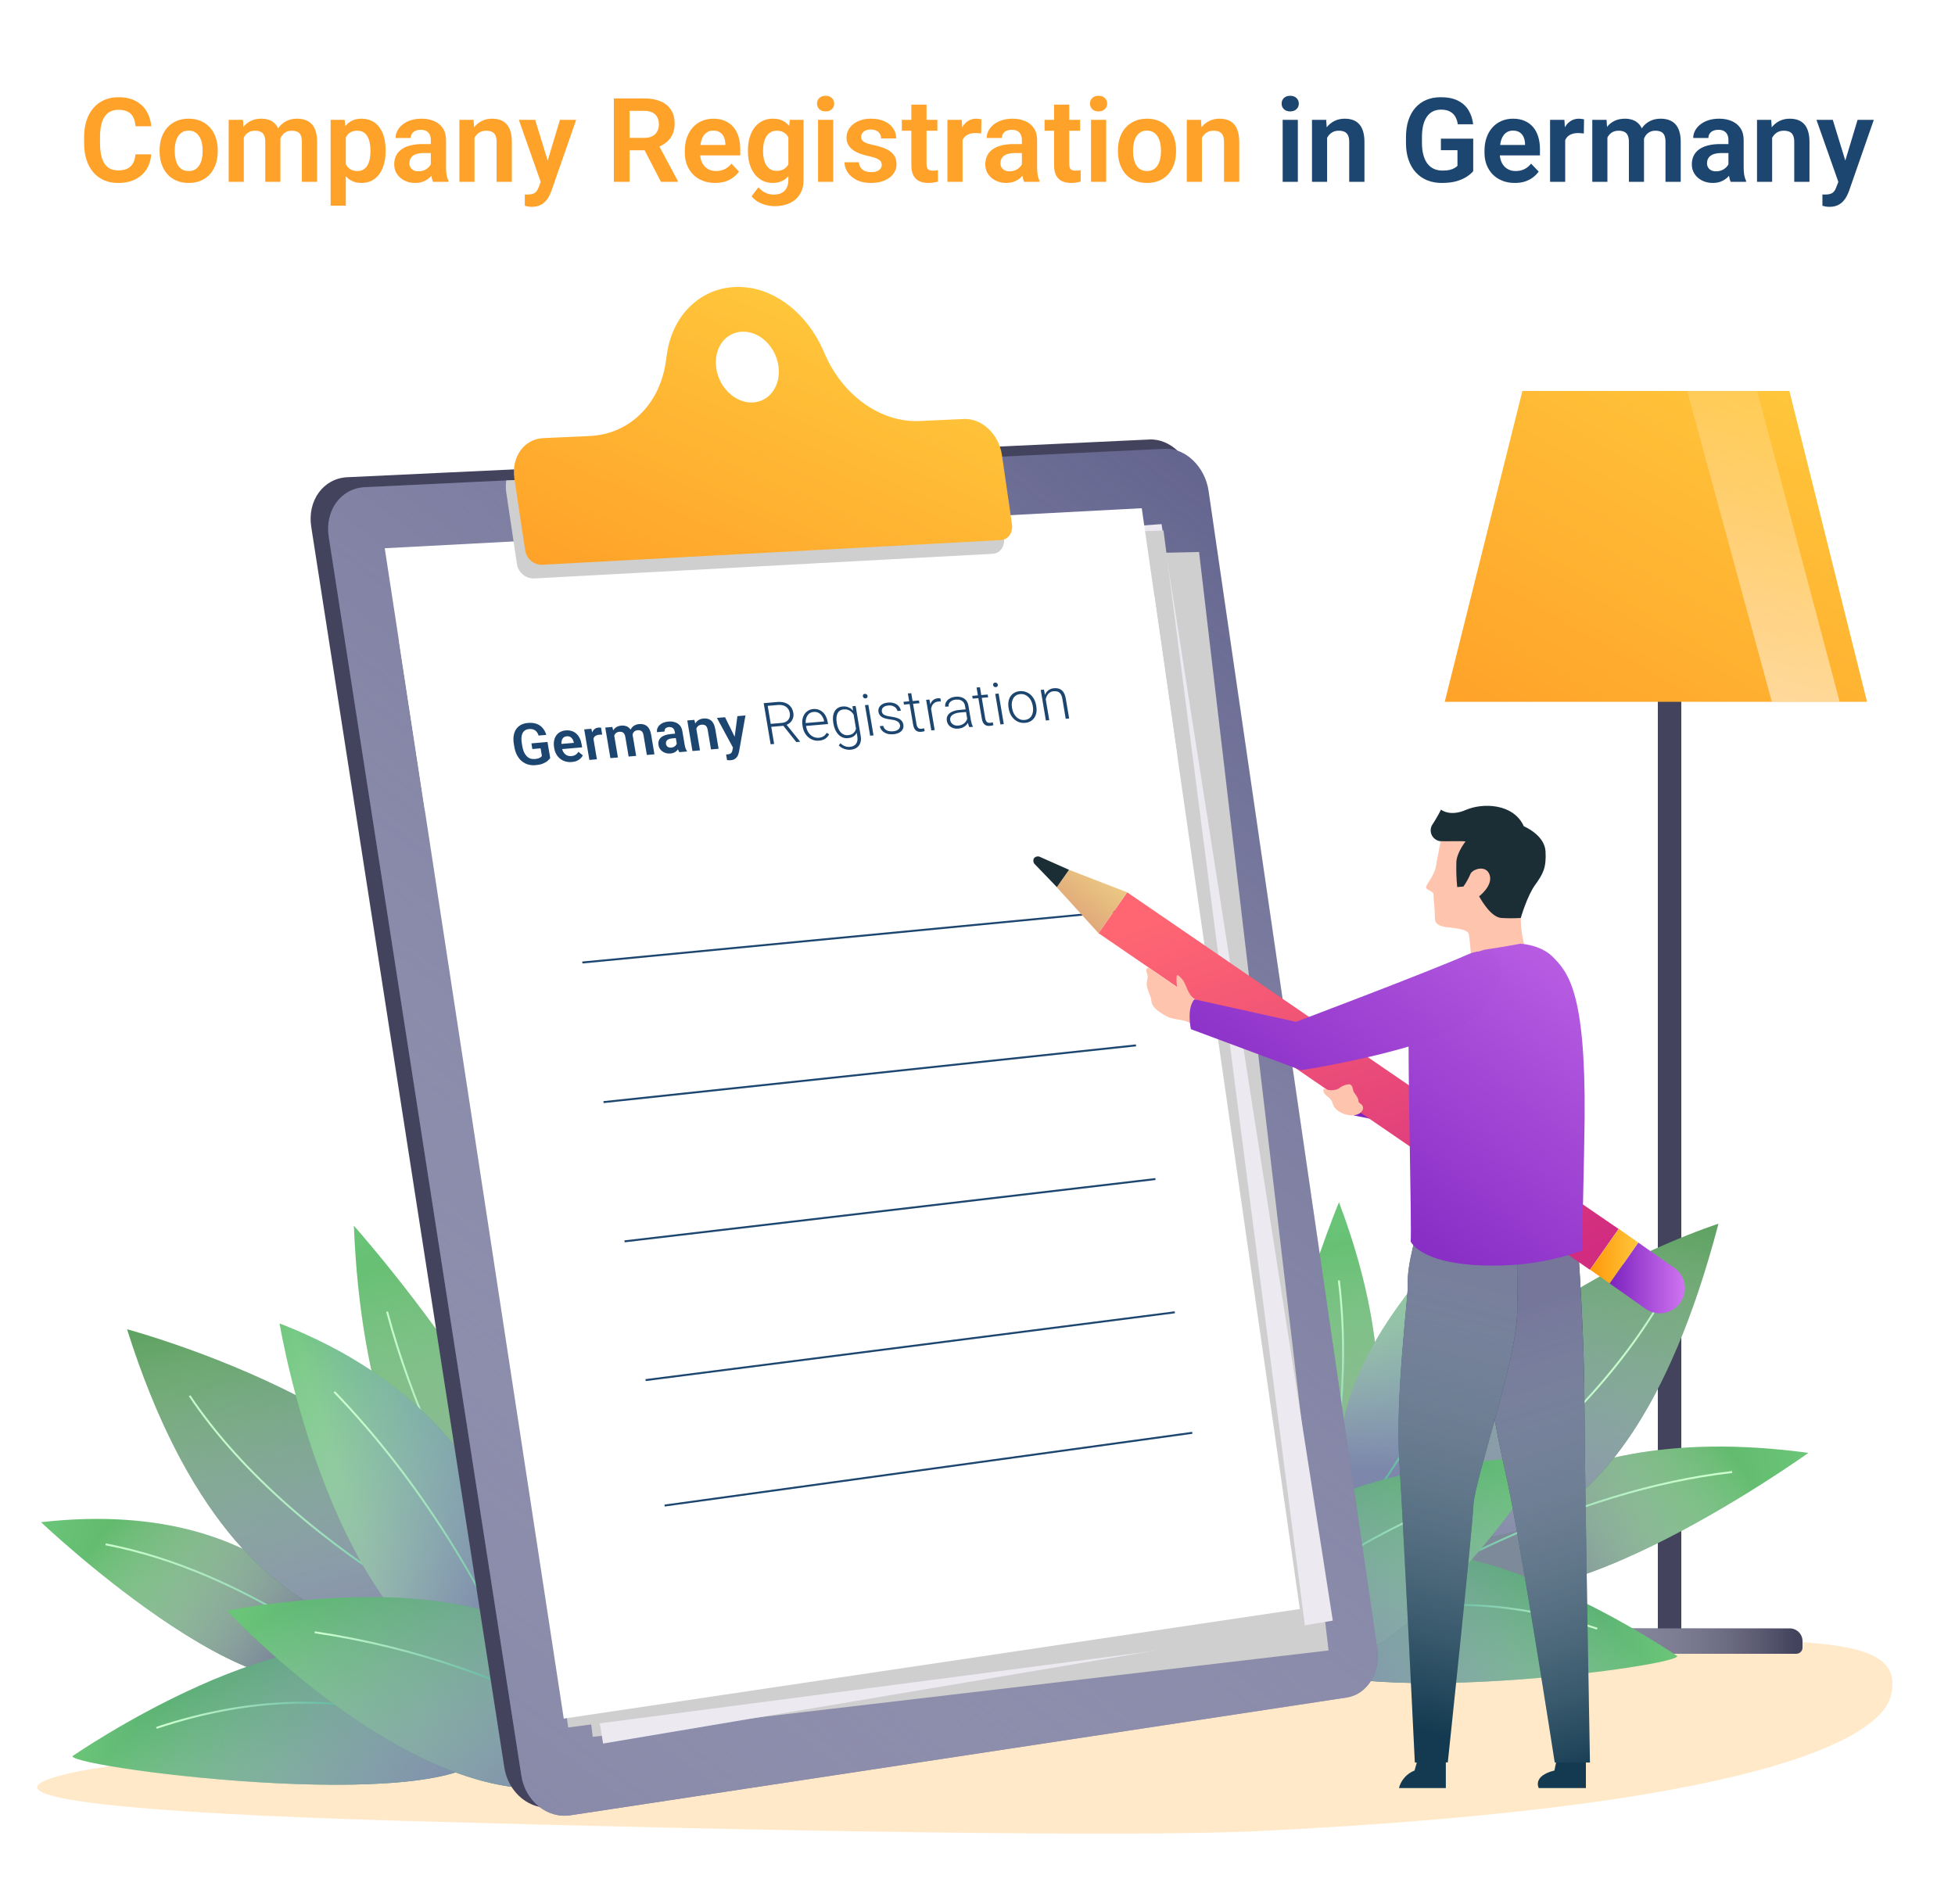 <svg width="1000" height="974" viewBox="0 0 1000 974" fill="none" xmlns="http://www.w3.org/2000/svg">
<rect width="1000" height="974" fill="white"/>
<path d="M69.305 78.967H77.361C77.147 81.818 76.356 84.348 74.988 86.555C73.621 88.742 71.717 90.461 69.275 91.711C66.834 92.961 63.875 93.586 60.398 93.586C57.723 93.586 55.31 93.117 53.162 92.18C51.033 91.223 49.207 89.865 47.684 88.107C46.18 86.33 45.027 84.201 44.227 81.721C43.426 79.221 43.025 76.418 43.025 73.312V70.061C43.025 66.955 43.435 64.152 44.256 61.652C45.076 59.152 46.248 57.023 47.772 55.266C49.315 53.488 51.16 52.121 53.309 51.164C55.477 50.207 57.898 49.728 60.574 49.728C64.051 49.728 66.99 50.373 69.393 51.662C71.795 52.932 73.66 54.68 74.988 56.906C76.316 59.133 77.117 61.691 77.391 64.582H69.334C69.178 62.785 68.787 61.262 68.162 60.012C67.557 58.762 66.639 57.815 65.408 57.17C64.197 56.506 62.586 56.174 60.574 56.174C59.012 56.174 57.635 56.467 56.443 57.053C55.272 57.639 54.295 58.518 53.514 59.69C52.732 60.842 52.147 62.287 51.756 64.025C51.365 65.744 51.17 67.736 51.17 70.002V73.312C51.17 75.481 51.346 77.424 51.697 79.143C52.049 80.861 52.596 82.316 53.338 83.508C54.08 84.699 55.037 85.607 56.209 86.232C57.381 86.857 58.777 87.17 60.398 87.17C62.371 87.17 63.973 86.857 65.203 86.232C66.453 85.607 67.4 84.689 68.045 83.478C68.709 82.268 69.129 80.764 69.305 78.967ZM81.639 77.473V76.857C81.639 74.533 81.971 72.394 82.635 70.441C83.299 68.469 84.266 66.76 85.535 65.314C86.805 63.869 88.357 62.746 90.193 61.945C92.029 61.125 94.119 60.715 96.463 60.715C98.846 60.715 100.955 61.125 102.791 61.945C104.646 62.746 106.209 63.869 107.479 65.314C108.748 66.76 109.715 68.469 110.379 70.441C111.043 72.394 111.375 74.533 111.375 76.857V77.473C111.375 79.777 111.043 81.916 110.379 83.889C109.715 85.842 108.748 87.551 107.479 89.016C106.209 90.461 104.656 91.584 102.82 92.385C100.984 93.186 98.885 93.586 96.522 93.586C94.178 93.586 92.078 93.186 90.223 92.385C88.367 91.584 86.805 90.461 85.535 89.016C84.266 87.551 83.299 85.842 82.635 83.889C81.971 81.916 81.639 79.777 81.639 77.473ZM89.373 76.857V77.473C89.373 78.859 89.51 80.158 89.783 81.369C90.057 82.58 90.477 83.644 91.043 84.562C91.609 85.481 92.342 86.203 93.24 86.731C94.158 87.238 95.252 87.492 96.522 87.492C97.772 87.492 98.846 87.238 99.744 86.731C100.643 86.203 101.375 85.481 101.941 84.562C102.527 83.644 102.957 82.58 103.23 81.369C103.504 80.158 103.641 78.859 103.641 77.473V76.857C103.641 75.49 103.504 74.211 103.23 73.019C102.957 71.809 102.527 70.744 101.941 69.826C101.375 68.889 100.633 68.156 99.715 67.629C98.816 67.082 97.732 66.809 96.463 66.809C95.213 66.809 94.139 67.082 93.24 67.629C92.342 68.156 91.609 68.889 91.043 69.826C90.477 70.744 90.057 71.809 89.783 73.019C89.51 74.211 89.373 75.49 89.373 76.857ZM124.705 67.805V93H116.971V61.301H124.266L124.705 67.805ZM123.562 76.008H121.189C121.189 73.801 121.453 71.769 121.98 69.914C122.527 68.059 123.328 66.447 124.383 65.08C125.438 63.693 126.736 62.619 128.279 61.857C129.842 61.096 131.648 60.715 133.699 60.715C135.125 60.715 136.434 60.93 137.625 61.359C138.816 61.77 139.842 62.424 140.701 63.322C141.58 64.201 142.254 65.353 142.723 66.779C143.191 68.186 143.426 69.875 143.426 71.848V93H135.691V72.639C135.691 71.154 135.477 69.992 135.047 69.152C134.637 68.312 134.041 67.727 133.26 67.394C132.479 67.043 131.541 66.867 130.447 66.867C129.236 66.867 128.191 67.111 127.312 67.6C126.453 68.068 125.74 68.723 125.174 69.562C124.627 70.402 124.217 71.369 123.943 72.463C123.689 73.557 123.562 74.738 123.562 76.008ZM142.84 74.572L139.646 75.158C139.666 73.166 139.939 71.301 140.467 69.562C140.994 67.805 141.766 66.272 142.781 64.963C143.816 63.635 145.096 62.6 146.619 61.857C148.162 61.096 149.939 60.715 151.951 60.715C153.514 60.715 154.92 60.94 156.17 61.389C157.439 61.818 158.523 62.512 159.422 63.469C160.32 64.406 161.004 65.627 161.473 67.131C161.961 68.635 162.205 70.471 162.205 72.639V93H154.412V72.609C154.412 71.066 154.197 69.885 153.768 69.064C153.357 68.244 152.762 67.678 151.98 67.365C151.199 67.033 150.281 66.867 149.227 66.867C148.152 66.867 147.215 67.072 146.414 67.482C145.633 67.873 144.969 68.42 144.422 69.123C143.895 69.826 143.494 70.647 143.221 71.584C142.967 72.502 142.84 73.498 142.84 74.572ZM176.883 67.394V105.188H169.119V61.301H176.297L176.883 67.394ZM197.244 76.828V77.443C197.244 79.748 196.971 81.887 196.424 83.859C195.896 85.812 195.115 87.522 194.08 88.986C193.045 90.432 191.756 91.564 190.213 92.385C188.689 93.186 186.932 93.586 184.939 93.586C182.986 93.586 181.287 93.215 179.842 92.473C178.396 91.711 177.176 90.637 176.18 89.25C175.184 87.863 174.383 86.252 173.777 84.416C173.191 82.561 172.752 80.539 172.459 78.352V76.389C172.752 74.064 173.191 71.955 173.777 70.061C174.383 68.147 175.184 66.496 176.18 65.109C177.176 63.703 178.387 62.619 179.812 61.857C181.258 61.096 182.947 60.715 184.881 60.715C186.893 60.715 188.66 61.096 190.184 61.857C191.727 62.619 193.025 63.713 194.08 65.139C195.135 66.564 195.926 68.264 196.453 70.236C196.98 72.209 197.244 74.406 197.244 76.828ZM189.48 77.443V76.828C189.48 75.422 189.354 74.123 189.1 72.932C188.846 71.721 188.455 70.666 187.928 69.768C187.4 68.85 186.717 68.137 185.877 67.629C185.037 67.121 184.021 66.867 182.83 66.867C181.639 66.867 180.613 67.062 179.754 67.453C178.895 67.844 178.191 68.4 177.645 69.123C177.098 69.846 176.668 70.705 176.355 71.701C176.062 72.678 175.867 73.762 175.77 74.953V79.816C175.945 81.262 176.287 82.561 176.795 83.713C177.303 84.865 178.045 85.783 179.021 86.467C180.018 87.15 181.307 87.492 182.889 87.492C184.08 87.492 185.096 87.228 185.936 86.701C186.775 86.174 187.459 85.451 187.986 84.533C188.514 83.596 188.895 82.522 189.129 81.311C189.363 80.1 189.48 78.811 189.48 77.443ZM220.359 86.262V71.643C220.359 70.568 220.174 69.641 219.803 68.859C219.432 68.078 218.865 67.473 218.104 67.043C217.342 66.613 216.375 66.398 215.203 66.398C214.168 66.398 213.26 66.574 212.479 66.926C211.717 67.277 211.131 67.775 210.721 68.42C210.311 69.045 210.105 69.768 210.105 70.588H202.342C202.342 69.279 202.654 68.039 203.279 66.867C203.904 65.676 204.793 64.621 205.945 63.703C207.117 62.766 208.514 62.033 210.135 61.506C211.775 60.978 213.611 60.715 215.643 60.715C218.045 60.715 220.184 61.125 222.059 61.945C223.953 62.746 225.438 63.957 226.512 65.578C227.605 67.199 228.152 69.24 228.152 71.701V85.529C228.152 87.111 228.25 88.469 228.445 89.602C228.66 90.715 228.973 91.682 229.383 92.502V93H221.502C221.131 92.199 220.848 91.184 220.652 89.953C220.457 88.703 220.359 87.473 220.359 86.262ZM221.443 73.693L221.502 78.293H216.609C215.398 78.293 214.334 78.42 213.416 78.674C212.498 78.908 211.746 79.26 211.16 79.728C210.574 80.178 210.135 80.725 209.842 81.369C209.549 81.994 209.402 82.707 209.402 83.508C209.402 84.289 209.578 84.992 209.93 85.617C210.301 86.242 210.828 86.74 211.512 87.111C212.215 87.463 213.035 87.639 213.973 87.639C215.34 87.639 216.531 87.365 217.547 86.818C218.562 86.252 219.354 85.568 219.92 84.768C220.486 83.967 220.789 83.205 220.828 82.482L223.055 85.822C222.781 86.623 222.371 87.473 221.824 88.371C221.277 89.269 220.574 90.109 219.715 90.891C218.855 91.672 217.82 92.316 216.609 92.824C215.398 93.332 213.992 93.586 212.391 93.586C210.34 93.586 208.504 93.176 206.883 92.356C205.262 91.535 203.982 90.412 203.045 88.986C202.107 87.561 201.639 85.939 201.639 84.123C201.639 82.443 201.951 80.959 202.576 79.67C203.201 78.381 204.129 77.297 205.359 76.418C206.59 75.519 208.113 74.846 209.93 74.397C211.766 73.928 213.865 73.693 216.229 73.693H221.443ZM242.713 68.068V93H234.979V61.301H242.244L242.713 68.068ZM241.482 76.008H239.197C239.217 73.703 239.529 71.613 240.135 69.738C240.74 67.863 241.59 66.252 242.684 64.904C243.797 63.557 245.115 62.522 246.639 61.799C248.162 61.076 249.861 60.715 251.736 60.715C253.26 60.715 254.637 60.93 255.867 61.359C257.098 61.789 258.152 62.473 259.031 63.41C259.93 64.348 260.613 65.578 261.082 67.102C261.57 68.606 261.814 70.461 261.814 72.668V93H254.021V72.609C254.021 71.164 253.807 70.022 253.377 69.182C252.967 68.342 252.361 67.746 251.561 67.394C250.779 67.043 249.812 66.867 248.66 66.867C247.469 66.867 246.424 67.111 245.525 67.6C244.646 68.068 243.904 68.723 243.299 69.562C242.713 70.402 242.264 71.369 241.951 72.463C241.639 73.557 241.482 74.738 241.482 76.008ZM277.928 89.484L286.424 61.301H294.715L282 97.805C281.707 98.586 281.326 99.436 280.857 100.354C280.408 101.271 279.803 102.141 279.041 102.961C278.279 103.801 277.322 104.484 276.17 105.012C275.037 105.539 273.66 105.803 272.039 105.803C271.336 105.803 270.711 105.754 270.164 105.656C269.617 105.559 269.041 105.432 268.436 105.275V99.475C268.631 99.494 268.855 99.504 269.109 99.504C269.383 99.523 269.617 99.533 269.812 99.533C270.945 99.533 271.883 99.397 272.625 99.123C273.367 98.869 273.963 98.449 274.412 97.863C274.881 97.297 275.271 96.555 275.584 95.637L277.928 89.484ZM273.738 61.301L280.916 84.65L282.176 92.824L276.844 93.791L265.389 61.301H273.738ZM313.992 50.344H329.49C332.732 50.344 335.516 50.832 337.84 51.809C340.164 52.785 341.951 54.23 343.201 56.145C344.451 58.059 345.076 60.412 345.076 63.205C345.076 65.412 344.686 67.326 343.904 68.947C343.123 70.568 342.02 71.926 340.594 73.019C339.188 74.113 337.527 74.973 335.613 75.598L333.094 76.887H319.412L319.354 70.529H329.578C331.238 70.529 332.615 70.236 333.709 69.65C334.803 69.064 335.623 68.254 336.17 67.219C336.736 66.184 337.02 65.002 337.02 63.674C337.02 62.248 336.746 61.018 336.199 59.982C335.652 58.928 334.822 58.117 333.709 57.551C332.596 56.984 331.189 56.701 329.49 56.701H322.049V93H313.992V50.344ZM338.074 93L328.201 73.898L336.727 73.869L346.717 92.59V93H338.074ZM365.789 93.586C363.387 93.586 361.229 93.195 359.314 92.414C357.4 91.633 355.77 90.549 354.422 89.162C353.094 87.756 352.068 86.125 351.346 84.269C350.643 82.394 350.291 80.383 350.291 78.234V77.062C350.291 74.621 350.643 72.404 351.346 70.412C352.049 68.4 353.045 66.672 354.334 65.227C355.623 63.781 357.166 62.668 358.963 61.887C360.76 61.105 362.742 60.715 364.91 60.715C367.156 60.715 369.139 61.096 370.857 61.857C372.576 62.6 374.012 63.654 375.164 65.022C376.316 66.389 377.186 68.029 377.771 69.943C378.357 71.838 378.65 73.938 378.65 76.242V79.494H353.807V74.162H371.033V73.576C370.994 72.346 370.76 71.223 370.33 70.207C369.9 69.172 369.236 68.352 368.338 67.746C367.439 67.121 366.277 66.809 364.852 66.809C363.699 66.809 362.693 67.062 361.834 67.57C360.994 68.059 360.291 68.762 359.725 69.68C359.178 70.578 358.768 71.652 358.494 72.902C358.221 74.152 358.084 75.539 358.084 77.062V78.234C358.084 79.562 358.26 80.793 358.611 81.926C358.982 83.059 359.52 84.045 360.223 84.885C360.945 85.705 361.805 86.35 362.801 86.818C363.816 87.268 364.969 87.492 366.258 87.492C367.879 87.492 369.344 87.18 370.652 86.555C371.98 85.91 373.133 84.963 374.109 83.713L378.006 87.756C377.342 88.732 376.443 89.67 375.311 90.568C374.197 91.467 372.85 92.199 371.268 92.766C369.686 93.312 367.859 93.586 365.789 93.586ZM403.992 61.301H411.023V92.033C411.023 94.904 410.398 97.336 409.148 99.328C407.918 101.34 406.189 102.863 403.963 103.898C401.736 104.953 399.148 105.48 396.199 105.48C394.93 105.48 393.553 105.305 392.068 104.953C390.604 104.602 389.188 104.045 387.82 103.283C386.473 102.541 385.35 101.574 384.451 100.383L387.938 95.812C388.992 97.043 390.184 97.971 391.512 98.596C392.84 99.24 394.275 99.562 395.818 99.562C397.381 99.562 398.709 99.269 399.803 98.684C400.916 98.117 401.766 97.277 402.352 96.164C402.957 95.07 403.26 93.723 403.26 92.121V68.537L403.992 61.301ZM382.576 77.531V76.916C382.576 74.494 382.869 72.297 383.455 70.324C384.041 68.332 384.881 66.623 385.975 65.197C387.088 63.772 388.426 62.668 389.988 61.887C391.57 61.105 393.348 60.715 395.32 60.715C397.41 60.715 399.168 61.096 400.594 61.857C402.039 62.619 403.23 63.703 404.168 65.109C405.125 66.516 405.867 68.186 406.395 70.119C406.941 72.033 407.361 74.143 407.654 76.447V78.117C407.381 80.363 406.941 82.424 406.336 84.299C405.75 86.174 404.969 87.814 403.992 89.221C403.016 90.607 401.805 91.682 400.359 92.443C398.914 93.205 397.215 93.586 395.262 93.586C393.309 93.586 391.551 93.186 389.988 92.385C388.426 91.584 387.088 90.461 385.975 89.016C384.881 87.57 384.041 85.871 383.455 83.918C382.869 81.965 382.576 79.836 382.576 77.531ZM390.311 76.916V77.531C390.311 78.898 390.447 80.178 390.721 81.369C390.994 82.561 391.414 83.615 391.98 84.533C392.547 85.432 393.26 86.135 394.119 86.643C394.979 87.15 396.004 87.404 397.195 87.404C398.797 87.404 400.105 87.072 401.121 86.408C402.156 85.725 402.938 84.797 403.465 83.625C404.012 82.434 404.363 81.096 404.52 79.611V75.012C404.422 73.84 404.207 72.756 403.875 71.76C403.562 70.764 403.123 69.904 402.557 69.182C401.99 68.459 401.268 67.893 400.389 67.482C399.51 67.072 398.465 66.867 397.254 66.867C396.082 66.867 395.057 67.131 394.178 67.658C393.299 68.166 392.576 68.879 392.01 69.797C391.443 70.715 391.014 71.779 390.721 72.99C390.447 74.201 390.311 75.51 390.311 76.916ZM426.199 61.301V93H418.436V61.301H426.199ZM417.908 53.01C417.908 51.857 418.299 50.9 419.08 50.139C419.881 49.377 420.955 48.996 422.303 48.996C423.65 48.996 424.715 49.377 425.496 50.139C426.297 50.9 426.697 51.857 426.697 53.01C426.697 54.143 426.297 55.09 425.496 55.852C424.715 56.613 423.65 56.994 422.303 56.994C420.955 56.994 419.881 56.613 419.08 55.852C418.299 55.09 417.908 54.143 417.908 53.01ZM451.014 84.328C451.014 83.664 450.838 83.068 450.486 82.541C450.135 82.014 449.471 81.535 448.494 81.106C447.537 80.656 446.131 80.236 444.275 79.846C442.635 79.494 441.121 79.055 439.734 78.527C438.348 78 437.156 77.365 436.16 76.623C435.164 75.861 434.383 74.973 433.816 73.957C433.27 72.922 432.996 71.731 432.996 70.383C432.996 69.074 433.279 67.844 433.846 66.691C434.412 65.519 435.232 64.494 436.307 63.615C437.381 62.717 438.689 62.014 440.232 61.506C441.775 60.978 443.514 60.715 445.447 60.715C448.143 60.715 450.457 61.154 452.391 62.033C454.344 62.912 455.838 64.123 456.873 65.666C457.908 67.189 458.426 68.908 458.426 70.822H450.691C450.691 69.982 450.496 69.221 450.105 68.537C449.734 67.853 449.158 67.307 448.377 66.897C447.596 66.467 446.609 66.252 445.418 66.252C444.344 66.252 443.436 66.428 442.693 66.779C441.971 67.131 441.424 67.59 441.053 68.156C440.682 68.723 440.496 69.348 440.496 70.031C440.496 70.539 440.594 70.998 440.789 71.408C441.004 71.799 441.346 72.16 441.814 72.492C442.283 72.824 442.918 73.127 443.719 73.4C444.539 73.674 445.545 73.938 446.736 74.191C449.1 74.66 451.16 75.285 452.918 76.066C454.695 76.828 456.082 77.844 457.078 79.113C458.074 80.383 458.572 82.004 458.572 83.977C458.572 85.383 458.27 86.672 457.664 87.844C457.059 88.996 456.18 90.002 455.027 90.861C453.875 91.721 452.498 92.394 450.896 92.883C449.295 93.352 447.488 93.586 445.477 93.586C442.566 93.586 440.105 93.068 438.094 92.033C436.082 90.978 434.559 89.65 433.523 88.049C432.488 86.428 431.971 84.748 431.971 83.01H439.383C439.441 84.24 439.773 85.227 440.379 85.969C440.984 86.711 441.746 87.248 442.664 87.58C443.602 87.893 444.588 88.049 445.623 88.049C446.795 88.049 447.781 87.893 448.582 87.58C449.383 87.248 449.988 86.809 450.398 86.262C450.809 85.695 451.014 85.051 451.014 84.328ZM479.461 61.301V66.867H461.297V61.301H479.461ZM466.16 53.508H473.924V83.859C473.924 84.797 474.051 85.519 474.305 86.027C474.559 86.535 474.939 86.877 475.447 87.053C475.955 87.228 476.561 87.316 477.264 87.316C477.771 87.316 478.24 87.287 478.67 87.228C479.1 87.17 479.461 87.111 479.754 87.053L479.783 92.853C479.139 93.068 478.406 93.244 477.586 93.381C476.785 93.518 475.877 93.586 474.861 93.586C473.123 93.586 471.6 93.293 470.291 92.707C468.982 92.102 467.967 91.135 467.244 89.807C466.521 88.459 466.16 86.682 466.16 84.475V53.508ZM492.352 67.775V93H484.617V61.301H491.941L492.352 67.775ZM501.99 61.096L501.873 68.303C501.443 68.225 500.955 68.166 500.408 68.127C499.881 68.088 499.383 68.068 498.914 68.068C497.723 68.068 496.678 68.234 495.779 68.566C494.881 68.879 494.129 69.338 493.523 69.943C492.938 70.549 492.488 71.291 492.176 72.17C491.863 73.029 491.688 74.006 491.648 75.1L489.979 74.894C489.979 72.883 490.184 71.018 490.594 69.299C491.004 67.58 491.6 66.076 492.381 64.787C493.162 63.498 494.139 62.502 495.311 61.799C496.502 61.076 497.869 60.715 499.412 60.715C499.842 60.715 500.301 60.754 500.789 60.832C501.297 60.891 501.697 60.978 501.99 61.096ZM522.703 86.262V71.643C522.703 70.568 522.518 69.641 522.146 68.859C521.775 68.078 521.209 67.473 520.447 67.043C519.686 66.613 518.719 66.398 517.547 66.398C516.512 66.398 515.604 66.574 514.822 66.926C514.061 67.277 513.475 67.775 513.064 68.42C512.654 69.045 512.449 69.768 512.449 70.588H504.686C504.686 69.279 504.998 68.039 505.623 66.867C506.248 65.676 507.137 64.621 508.289 63.703C509.461 62.766 510.857 62.033 512.479 61.506C514.119 60.978 515.955 60.715 517.986 60.715C520.389 60.715 522.527 61.125 524.402 61.945C526.297 62.746 527.781 63.957 528.855 65.578C529.949 67.199 530.496 69.24 530.496 71.701V85.529C530.496 87.111 530.594 88.469 530.789 89.602C531.004 90.715 531.316 91.682 531.727 92.502V93H523.846C523.475 92.199 523.191 91.184 522.996 89.953C522.801 88.703 522.703 87.473 522.703 86.262ZM523.787 73.693L523.846 78.293H518.953C517.742 78.293 516.678 78.42 515.76 78.674C514.842 78.908 514.09 79.26 513.504 79.728C512.918 80.178 512.479 80.725 512.186 81.369C511.893 81.994 511.746 82.707 511.746 83.508C511.746 84.289 511.922 84.992 512.273 85.617C512.645 86.242 513.172 86.74 513.855 87.111C514.559 87.463 515.379 87.639 516.316 87.639C517.684 87.639 518.875 87.365 519.891 86.818C520.906 86.252 521.697 85.568 522.264 84.768C522.83 83.967 523.133 83.205 523.172 82.482L525.398 85.822C525.125 86.623 524.715 87.473 524.168 88.371C523.621 89.269 522.918 90.109 522.059 90.891C521.199 91.672 520.164 92.316 518.953 92.824C517.742 93.332 516.336 93.586 514.734 93.586C512.684 93.586 510.848 93.176 509.227 92.356C507.605 91.535 506.326 90.412 505.389 88.986C504.451 87.561 503.982 85.939 503.982 84.123C503.982 82.443 504.295 80.959 504.92 79.67C505.545 78.381 506.473 77.297 507.703 76.418C508.934 75.519 510.457 74.846 512.273 74.397C514.109 73.928 516.209 73.693 518.572 73.693H523.787ZM552.469 61.301V66.867H534.305V61.301H552.469ZM539.168 53.508H546.932V83.859C546.932 84.797 547.059 85.519 547.312 86.027C547.566 86.535 547.947 86.877 548.455 87.053C548.963 87.228 549.568 87.316 550.271 87.316C550.779 87.316 551.248 87.287 551.678 87.228C552.107 87.17 552.469 87.111 552.762 87.053L552.791 92.853C552.146 93.068 551.414 93.244 550.594 93.381C549.793 93.518 548.885 93.586 547.869 93.586C546.131 93.586 544.607 93.293 543.299 92.707C541.99 92.102 540.975 91.135 540.252 89.807C539.529 88.459 539.168 86.682 539.168 84.475V53.508ZM565.828 61.301V93H558.064V61.301H565.828ZM557.537 53.01C557.537 51.857 557.928 50.9 558.709 50.139C559.51 49.377 560.584 48.996 561.932 48.996C563.279 48.996 564.344 49.377 565.125 50.139C565.926 50.9 566.326 51.857 566.326 53.01C566.326 54.143 565.926 55.09 565.125 55.852C564.344 56.613 563.279 56.994 561.932 56.994C560.584 56.994 559.51 56.613 558.709 55.852C557.928 55.09 557.537 54.143 557.537 53.01ZM571.834 77.473V76.857C571.834 74.533 572.166 72.394 572.83 70.441C573.494 68.469 574.461 66.76 575.73 65.314C577 63.869 578.553 62.746 580.389 61.945C582.225 61.125 584.314 60.715 586.658 60.715C589.041 60.715 591.15 61.125 592.986 61.945C594.842 62.746 596.404 63.869 597.674 65.314C598.943 66.76 599.91 68.469 600.574 70.441C601.238 72.394 601.57 74.533 601.57 76.857V77.473C601.57 79.777 601.238 81.916 600.574 83.889C599.91 85.842 598.943 87.551 597.674 89.016C596.404 90.461 594.852 91.584 593.016 92.385C591.18 93.186 589.08 93.586 586.717 93.586C584.373 93.586 582.273 93.186 580.418 92.385C578.562 91.584 577 90.461 575.73 89.016C574.461 87.551 573.494 85.842 572.83 83.889C572.166 81.916 571.834 79.777 571.834 77.473ZM579.568 76.857V77.473C579.568 78.859 579.705 80.158 579.979 81.369C580.252 82.58 580.672 83.644 581.238 84.562C581.805 85.481 582.537 86.203 583.436 86.731C584.354 87.238 585.447 87.492 586.717 87.492C587.967 87.492 589.041 87.238 589.939 86.731C590.838 86.203 591.57 85.481 592.137 84.562C592.723 83.644 593.152 82.58 593.426 81.369C593.699 80.158 593.836 78.859 593.836 77.473V76.857C593.836 75.49 593.699 74.211 593.426 73.019C593.152 71.809 592.723 70.744 592.137 69.826C591.57 68.889 590.828 68.156 589.91 67.629C589.012 67.082 587.928 66.809 586.658 66.809C585.408 66.809 584.334 67.082 583.436 67.629C582.537 68.156 581.805 68.889 581.238 69.826C580.672 70.744 580.252 71.809 579.979 73.019C579.705 74.211 579.568 75.49 579.568 76.857ZM614.783 68.068V93H607.049V61.301H614.314L614.783 68.068ZM613.553 76.008H611.268C611.287 73.703 611.6 71.613 612.205 69.738C612.811 67.863 613.66 66.252 614.754 64.904C615.867 63.557 617.186 62.522 618.709 61.799C620.232 61.076 621.932 60.715 623.807 60.715C625.33 60.715 626.707 60.93 627.938 61.359C629.168 61.789 630.223 62.473 631.102 63.41C632 64.348 632.684 65.578 633.152 67.102C633.641 68.606 633.885 70.461 633.885 72.668V93H626.092V72.609C626.092 71.164 625.877 70.022 625.447 69.182C625.037 68.342 624.432 67.746 623.631 67.394C622.85 67.043 621.883 66.867 620.73 66.867C619.539 66.867 618.494 67.111 617.596 67.6C616.717 68.068 615.975 68.723 615.369 69.562C614.783 70.402 614.334 71.369 614.021 72.463C613.709 73.557 613.553 74.738 613.553 76.008Z" fill="#FFA229"/>
<path d="M663.855 61.301V93H656.092V61.301H663.855ZM655.564 53.01C655.564 51.857 655.955 50.9 656.736 50.139C657.537 49.377 658.611 48.996 659.959 48.996C661.307 48.996 662.371 49.377 663.152 50.139C663.953 50.9 664.354 51.857 664.354 53.01C664.354 54.143 663.953 55.09 663.152 55.852C662.371 56.613 661.307 56.994 659.959 56.994C658.611 56.994 657.537 56.613 656.736 55.852C655.955 55.09 655.564 54.143 655.564 53.01ZM678.826 68.068V93H671.092V61.301H678.357L678.826 68.068ZM677.596 76.008H675.311C675.33 73.703 675.643 71.613 676.248 69.738C676.854 67.863 677.703 66.252 678.797 64.904C679.91 63.557 681.229 62.522 682.752 61.799C684.275 61.076 685.975 60.715 687.85 60.715C689.373 60.715 690.75 60.93 691.98 61.359C693.211 61.789 694.266 62.473 695.145 63.41C696.043 64.348 696.727 65.578 697.195 67.102C697.684 68.606 697.928 70.461 697.928 72.668V93H690.135V72.609C690.135 71.164 689.92 70.022 689.49 69.182C689.08 68.342 688.475 67.746 687.674 67.394C686.893 67.043 685.926 66.867 684.773 66.867C683.582 66.867 682.537 67.111 681.639 67.6C680.76 68.068 680.018 68.723 679.412 69.562C678.826 70.402 678.377 71.369 678.064 72.463C677.752 73.557 677.596 74.738 677.596 76.008ZM753.562 70.939V87.551C752.938 88.352 751.951 89.221 750.604 90.158C749.275 91.096 747.537 91.906 745.389 92.59C743.24 93.254 740.604 93.586 737.479 93.586C734.764 93.586 732.283 93.137 730.037 92.238C727.791 91.32 725.857 89.982 724.236 88.225C722.615 86.467 721.365 84.318 720.486 81.779C719.607 79.24 719.168 76.34 719.168 73.078V70.266C719.168 67.004 719.578 64.103 720.398 61.565C721.238 59.025 722.43 56.877 723.973 55.119C725.535 53.361 727.4 52.023 729.568 51.105C731.756 50.188 734.197 49.728 736.893 49.728C740.506 49.728 743.475 50.324 745.799 51.516C748.143 52.707 749.939 54.348 751.189 56.438C752.439 58.508 753.221 60.891 753.533 63.586H745.682C745.467 62.102 745.037 60.803 744.393 59.69C743.748 58.557 742.83 57.678 741.639 57.053C740.467 56.408 738.943 56.086 737.068 56.086C735.486 56.086 734.09 56.398 732.879 57.023C731.668 57.648 730.652 58.557 729.832 59.748C729.012 60.94 728.387 62.414 727.957 64.172C727.547 65.93 727.342 67.941 727.342 70.207V73.078C727.342 75.363 727.576 77.394 728.045 79.172C728.514 80.93 729.188 82.414 730.066 83.625C730.965 84.816 732.068 85.725 733.377 86.35C734.705 86.955 736.209 87.258 737.889 87.258C739.412 87.258 740.672 87.131 741.668 86.877C742.684 86.603 743.494 86.281 744.1 85.91C744.705 85.539 745.174 85.178 745.506 84.826V76.828H737.039V70.939H753.562ZM774.832 93.586C772.43 93.586 770.271 93.195 768.357 92.414C766.443 91.633 764.812 90.549 763.465 89.162C762.137 87.756 761.111 86.125 760.389 84.269C759.686 82.394 759.334 80.383 759.334 78.234V77.062C759.334 74.621 759.686 72.404 760.389 70.412C761.092 68.4 762.088 66.672 763.377 65.227C764.666 63.781 766.209 62.668 768.006 61.887C769.803 61.105 771.785 60.715 773.953 60.715C776.199 60.715 778.182 61.096 779.9 61.857C781.619 62.6 783.055 63.654 784.207 65.022C785.359 66.389 786.229 68.029 786.814 69.943C787.4 71.838 787.693 73.938 787.693 76.242V79.494H762.85V74.162H780.076V73.576C780.037 72.346 779.803 71.223 779.373 70.207C778.943 69.172 778.279 68.352 777.381 67.746C776.482 67.121 775.32 66.809 773.895 66.809C772.742 66.809 771.736 67.062 770.877 67.57C770.037 68.059 769.334 68.762 768.768 69.68C768.221 70.578 767.811 71.652 767.537 72.902C767.264 74.152 767.127 75.539 767.127 77.062V78.234C767.127 79.562 767.303 80.793 767.654 81.926C768.025 83.059 768.562 84.045 769.266 84.885C769.988 85.705 770.848 86.35 771.844 86.818C772.859 87.268 774.012 87.492 775.301 87.492C776.922 87.492 778.387 87.18 779.695 86.555C781.023 85.91 782.176 84.963 783.152 83.713L787.049 87.756C786.385 88.732 785.486 89.67 784.354 90.568C783.24 91.467 781.893 92.199 780.311 92.766C778.729 93.312 776.902 93.586 774.832 93.586ZM800.613 67.775V93H792.879V61.301H800.203L800.613 67.775ZM810.252 61.096L810.135 68.303C809.705 68.225 809.217 68.166 808.67 68.127C808.143 68.088 807.645 68.068 807.176 68.068C805.984 68.068 804.939 68.234 804.041 68.566C803.143 68.879 802.391 69.338 801.785 69.943C801.199 70.549 800.75 71.291 800.438 72.17C800.125 73.029 799.949 74.006 799.91 75.1L798.24 74.894C798.24 72.883 798.445 71.018 798.855 69.299C799.266 67.58 799.861 66.076 800.643 64.787C801.424 63.498 802.4 62.502 803.572 61.799C804.764 61.076 806.131 60.715 807.674 60.715C808.104 60.715 808.562 60.754 809.051 60.832C809.559 60.891 809.959 60.978 810.252 61.096ZM822.205 67.805V93H814.471V61.301H821.766L822.205 67.805ZM821.062 76.008H818.689C818.689 73.801 818.953 71.769 819.48 69.914C820.027 68.059 820.828 66.447 821.883 65.08C822.938 63.693 824.236 62.619 825.779 61.857C827.342 61.096 829.148 60.715 831.199 60.715C832.625 60.715 833.934 60.93 835.125 61.359C836.316 61.77 837.342 62.424 838.201 63.322C839.08 64.201 839.754 65.353 840.223 66.779C840.691 68.186 840.926 69.875 840.926 71.848V93H833.191V72.639C833.191 71.154 832.977 69.992 832.547 69.152C832.137 68.312 831.541 67.727 830.76 67.394C829.979 67.043 829.041 66.867 827.947 66.867C826.736 66.867 825.691 67.111 824.812 67.6C823.953 68.068 823.24 68.723 822.674 69.562C822.127 70.402 821.717 71.369 821.443 72.463C821.189 73.557 821.062 74.738 821.062 76.008ZM840.34 74.572L837.146 75.158C837.166 73.166 837.439 71.301 837.967 69.562C838.494 67.805 839.266 66.272 840.281 64.963C841.316 63.635 842.596 62.6 844.119 61.857C845.662 61.096 847.439 60.715 849.451 60.715C851.014 60.715 852.42 60.94 853.67 61.389C854.939 61.818 856.023 62.512 856.922 63.469C857.82 64.406 858.504 65.627 858.973 67.131C859.461 68.635 859.705 70.471 859.705 72.639V93H851.912V72.609C851.912 71.066 851.697 69.885 851.268 69.064C850.857 68.244 850.262 67.678 849.48 67.365C848.699 67.033 847.781 66.867 846.727 66.867C845.652 66.867 844.715 67.072 843.914 67.482C843.133 67.873 842.469 68.42 841.922 69.123C841.395 69.826 840.994 70.647 840.721 71.584C840.467 72.502 840.34 73.498 840.34 74.572ZM884.109 86.262V71.643C884.109 70.568 883.924 69.641 883.553 68.859C883.182 68.078 882.615 67.473 881.854 67.043C881.092 66.613 880.125 66.398 878.953 66.398C877.918 66.398 877.01 66.574 876.229 66.926C875.467 67.277 874.881 67.775 874.471 68.42C874.061 69.045 873.855 69.768 873.855 70.588H866.092C866.092 69.279 866.404 68.039 867.029 66.867C867.654 65.676 868.543 64.621 869.695 63.703C870.867 62.766 872.264 62.033 873.885 61.506C875.525 60.978 877.361 60.715 879.393 60.715C881.795 60.715 883.934 61.125 885.809 61.945C887.703 62.746 889.188 63.957 890.262 65.578C891.355 67.199 891.902 69.24 891.902 71.701V85.529C891.902 87.111 892 88.469 892.195 89.602C892.41 90.715 892.723 91.682 893.133 92.502V93H885.252C884.881 92.199 884.598 91.184 884.402 89.953C884.207 88.703 884.109 87.473 884.109 86.262ZM885.193 73.693L885.252 78.293H880.359C879.148 78.293 878.084 78.42 877.166 78.674C876.248 78.908 875.496 79.26 874.91 79.728C874.324 80.178 873.885 80.725 873.592 81.369C873.299 81.994 873.152 82.707 873.152 83.508C873.152 84.289 873.328 84.992 873.68 85.617C874.051 86.242 874.578 86.74 875.262 87.111C875.965 87.463 876.785 87.639 877.723 87.639C879.09 87.639 880.281 87.365 881.297 86.818C882.312 86.252 883.104 85.568 883.67 84.768C884.236 83.967 884.539 83.205 884.578 82.482L886.805 85.822C886.531 86.623 886.121 87.473 885.574 88.371C885.027 89.269 884.324 90.109 883.465 90.891C882.605 91.672 881.57 92.316 880.359 92.824C879.148 93.332 877.742 93.586 876.141 93.586C874.09 93.586 872.254 93.176 870.633 92.356C869.012 91.535 867.732 90.412 866.795 88.986C865.857 87.561 865.389 85.939 865.389 84.123C865.389 82.443 865.701 80.959 866.326 79.67C866.951 78.381 867.879 77.297 869.109 76.418C870.34 75.519 871.863 74.846 873.68 74.397C875.516 73.928 877.615 73.693 879.979 73.693H885.193ZM906.463 68.068V93H898.729V61.301H905.994L906.463 68.068ZM905.232 76.008H902.947C902.967 73.703 903.279 71.613 903.885 69.738C904.49 67.863 905.34 66.252 906.434 64.904C907.547 63.557 908.865 62.522 910.389 61.799C911.912 61.076 913.611 60.715 915.486 60.715C917.01 60.715 918.387 60.93 919.617 61.359C920.848 61.789 921.902 62.473 922.781 63.41C923.68 64.348 924.363 65.578 924.832 67.102C925.32 68.606 925.564 70.461 925.564 72.668V93H917.771V72.609C917.771 71.164 917.557 70.022 917.127 69.182C916.717 68.342 916.111 67.746 915.311 67.394C914.529 67.043 913.562 66.867 912.41 66.867C911.219 66.867 910.174 67.111 909.275 67.6C908.396 68.068 907.654 68.723 907.049 69.562C906.463 70.402 906.014 71.369 905.701 72.463C905.389 73.557 905.232 74.738 905.232 76.008ZM941.678 89.484L950.174 61.301H958.465L945.75 97.805C945.457 98.586 945.076 99.436 944.607 100.354C944.158 101.271 943.553 102.141 942.791 102.961C942.029 103.801 941.072 104.484 939.92 105.012C938.787 105.539 937.41 105.803 935.789 105.803C935.086 105.803 934.461 105.754 933.914 105.656C933.367 105.559 932.791 105.432 932.186 105.275V99.475C932.381 99.494 932.605 99.504 932.859 99.504C933.133 99.523 933.367 99.533 933.562 99.533C934.695 99.533 935.633 99.397 936.375 99.123C937.117 98.869 937.713 98.449 938.162 97.863C938.631 97.297 939.021 96.555 939.334 95.637L941.678 89.484ZM937.488 61.301L944.666 84.65L945.926 92.824L940.594 93.791L929.139 61.301H937.488Z" fill="#1C4670"/>
<path d="M337.595 864.959C198.86 883.03 56.984 902.665 40.553 906.054C-25.607 919.477 69.094 927.557 208.33 931.531C395.987 936.896 578.057 939.85 643.147 936.723C918.914 923.43 962.25 884.334 966.854 868.543C975.779 837.918 931.679 840.676 865.978 837.462C674.94 828.057 471.835 847.409 337.595 864.959Z" fill="#FFE9C8"/>
<path d="M860 283H848V834H860V283Z" fill="#44435E"/>
<path d="M955 359H739L778.709 200H915.291L955 359Z" fill="url(#paint0_linear_488_2597)"/>
<path style="mix-blend-mode:overlay" opacity="0.7" d="M906.309 359H941L898.801 200H863L906.309 359Z" fill="url(#paint1_linear_488_2597)"/>
<path d="M791.559 833H915.441C917.18 833 918.849 833.681 920.079 834.894C921.309 836.107 922 837.752 922 839.468V842.852C922 843.687 921.664 844.488 921.065 845.078C920.466 845.668 919.654 846 918.808 846H788.192C787.346 846 786.534 845.668 785.935 845.078C785.336 844.488 785 843.687 785 842.852V839.468C785 837.752 785.691 836.107 786.921 834.894C788.151 833.681 789.82 833 791.559 833Z" fill="#44435E"/>
<path style="mix-blend-mode:multiply" d="M791.559 833H915.441C917.18 833 918.849 833.681 920.079 834.894C921.309 836.107 922 837.752 922 839.468V842.852C922 843.687 921.664 844.488 921.065 845.078C920.466 845.668 919.654 846 918.808 846H788.192C787.346 846 786.534 845.668 785.935 845.078C785.336 844.488 785 843.687 785 842.852V839.468C785 837.752 785.691 836.107 786.921 834.894C788.151 833.681 789.82 833 791.559 833Z" fill="url(#paint2_linear_488_2597)"/>
<path d="M737 801.325C737 801.325 778.771 723.421 925 743.224C925 743.311 776.199 849.874 737 801.325Z" fill="url(#paint3_linear_488_2597)"/>
<path style="mix-blend-mode:multiply" d="M737 801.325C737 801.325 778.771 723.421 925 743.224C925 743.311 776.199 849.874 737 801.325Z" fill="url(#paint4_linear_488_2597)"/>
<path style="mix-blend-mode:multiply" d="M886 753C803.476 762.678 729.229 804.774 659 847" stroke="url(#paint5_linear_488_2597)" stroke-miterlimit="10"/>
<path d="M670.743 812C670.743 812 737.272 753.499 684.903 615C684.903 615 614.605 784.685 670.743 812Z" fill="url(#paint6_linear_488_2597)"/>
<path style="mix-blend-mode:multiply" d="M670.743 812C670.743 812 737.272 753.499 684.903 615C684.903 615 614.605 784.685 670.743 812Z" fill="url(#paint7_linear_488_2597)"/>
<path style="mix-blend-mode:multiply" d="M684.837 655C690.784 703.66 683.756 752.757 672.445 800.106C669.245 813.484 665.72 826.753 662 840" stroke="url(#paint8_linear_488_2597)" stroke-miterlimit="10"/>
<path d="M732.94 783.892C732.94 783.892 827.397 822.706 879 626C879 626 705.513 682.009 732.94 783.892Z" fill="url(#paint9_linear_488_2597)"/>
<path style="mix-blend-mode:multiply" d="M732.94 783.892C732.94 783.892 827.397 822.706 879 626C879 626 705.513 682.009 732.94 783.892Z" fill="url(#paint10_linear_488_2597)"/>
<path style="mix-blend-mode:multiply" d="M852 661C828.788 702.61 791.558 740.016 751.554 769.165C736.972 779.934 721.381 789.256 705 797" stroke="url(#paint11_linear_488_2597)" stroke-miterlimit="10"/>
<path d="M692.205 781C692.205 781 796.862 747.7 778.934 603C778.934 602.978 654.198 695.597 692.205 781Z" fill="url(#paint12_linear_488_2597)"/>
<path style="mix-blend-mode:multiply" d="M692.205 781C692.205 781 796.862 747.7 778.934 603C778.934 602.978 654.198 695.597 692.205 781Z" fill="url(#paint13_linear_488_2597)"/>
<path style="mix-blend-mode:multiply" d="M764 640C749.916 688.589 725.892 734.813 694.143 776.965C684.727 789.181 674.665 800.877 664 812" stroke="url(#paint14_linear_488_2597)" stroke-miterlimit="10"/>
<path d="M655.124 842.033C653.123 832.375 675.846 808.598 691.872 800.499C748.582 771.849 858 847.209 858 847.209C856.63 853.272 662.517 877.677 655.124 842.033Z" fill="url(#paint15_linear_488_2597)"/>
<path style="mix-blend-mode:multiply" d="M655.124 842.033C653.123 832.375 675.846 808.598 691.872 800.499C748.582 771.849 858 847.209 858 847.209C856.63 853.272 662.517 877.677 655.124 842.033Z" fill="url(#paint16_linear_488_2597)"/>
<path style="mix-blend-mode:multiply" d="M817 833.173C768.767 817.204 719.923 816.202 674.158 834.611C661.543 839.972 649.441 846.461 638 854" stroke="url(#paint17_linear_488_2597)" stroke-miterlimit="10"/>
<path d="M611.156 853.69C611.156 853.69 598.882 753.035 792 745C792 745.044 697.752 902.249 611.156 853.69Z" fill="url(#paint18_linear_488_2597)"/>
<path style="mix-blend-mode:multiply" d="M611.156 853.69C611.156 853.69 598.882 753.035 792 745C792 745.044 697.752 902.249 611.156 853.69Z" fill="url(#paint19_linear_488_2597)"/>
<path style="mix-blend-mode:multiply" d="M753 764C706.777 781.265 664.28 807.146 627.779 840.259C617.583 849.575 607.972 859.508 599 870" stroke="url(#paint20_linear_488_2597)" stroke-miterlimit="10"/>
<path d="M182 848.013C182 848.013 148.573 764.194 21 778.683C20.913 778.683 146.149 897.297 182 848.013Z" fill="url(#paint21_linear_488_2597)"/>
<path style="mix-blend-mode:multiply" d="M182 848.013C182 848.013 148.573 764.194 21 778.683C20.913 778.683 146.149 897.297 182 848.013Z" fill="url(#paint22_linear_488_2597)"/>
<path style="mix-blend-mode:multiply" d="M54 790C125.025 803.628 187.736 851.521 247 899" stroke="url(#paint23_linear_488_2597)" stroke-miterlimit="10"/>
<path d="M276.763 838C276.763 838 188.073 802.692 181 627C181.044 627 319.66 783.231 276.763 838Z" fill="url(#paint24_linear_488_2597)"/>
<path style="mix-blend-mode:multiply" d="M276.763 838C276.763 838 188.073 802.692 181 627C181.044 627 319.66 783.231 276.763 838Z" fill="url(#paint25_linear_488_2597)"/>
<path style="mix-blend-mode:multiply" d="M198 671C223.575 766.174 281.648 845.95 339 921" stroke="url(#paint26_linear_488_2597)" stroke-miterlimit="10"/>
<path d="M234.589 832.005C234.589 832.005 124.843 869.391 65 680C65 680 266.419 734.021 234.589 832.005Z" fill="url(#paint27_linear_488_2597)"/>
<path style="mix-blend-mode:multiply" d="M234.589 832.005C234.589 832.005 124.843 869.391 65 680C65 680 266.419 734.021 234.589 832.005Z" fill="url(#paint28_linear_488_2597)"/>
<path style="mix-blend-mode:multiply" d="M97 714C123.849 754.143 166.859 790.105 213.172 818.187C230.304 828.69 248.315 837.662 267 845" stroke="url(#paint29_linear_488_2597)" stroke-miterlimit="10"/>
<path d="M271.408 865C271.408 865 288.189 733.378 143 677C143.044 676.934 173.065 861.59 271.408 865Z" fill="url(#paint30_linear_488_2597)"/>
<path style="mix-blend-mode:multiply" d="M271.408 865C271.408 865 288.189 733.378 143 677C143.044 676.934 173.065 861.59 271.408 865Z" fill="url(#paint31_linear_488_2597)"/>
<path style="mix-blend-mode:multiply" d="M171 712C210.233 752.765 242.928 803.153 267.885 859.826C275.143 876.237 281.224 893.476 287 911" stroke="url(#paint32_linear_488_2597)" stroke-miterlimit="10"/>
<path d="M250.861 892.916C253.04 882.702 229.074 857.475 212.124 848.899C152.34 818.499 37 898.415 37 898.415C38.373 904.831 243.171 930.647 250.861 892.916Z" fill="url(#paint33_linear_488_2597)"/>
<path style="mix-blend-mode:multiply" d="M250.861 892.916C253.04 882.702 229.074 857.475 212.124 848.899C152.34 818.499 37 898.415 37 898.415C38.373 904.831 243.171 930.647 250.861 892.916Z" fill="url(#paint34_linear_488_2597)"/>
<path style="mix-blend-mode:multiply" d="M80 883.91C130.656 866.979 181.967 865.903 230.029 885.447C243.284 891.112 255.994 897.992 268 906" stroke="url(#paint35_linear_488_2597)" stroke-miterlimit="10"/>
<path d="M326 895.864C326 895.864 316.471 789.389 116 823.874C116 823.874 247.634 965.184 326 895.864Z" fill="url(#paint36_linear_488_2597)"/>
<path style="mix-blend-mode:multiply" d="M326 895.864C326 895.864 316.471 789.389 116 823.874C116 823.874 247.634 965.184 326 895.864Z" fill="url(#paint37_linear_488_2597)"/>
<path style="mix-blend-mode:multiply" d="M161 835C212.394 842.594 261.866 859.83 306.784 885.79C319.342 893.117 331.437 901.202 343 910" stroke="url(#paint38_linear_488_2597)" stroke-miterlimit="10"/>
<path d="M681.342 864.488L283.108 924.557C271.264 926.345 259.988 917.228 257.981 904.206L159.197 269.493C157.125 256.057 165.392 244.715 177.628 244.126L587.945 224.823C598.632 224.322 608.709 234.028 610.476 246.526L696.871 839.666C698.682 851.772 691.702 862.917 681.342 864.488Z" fill="#44435E"/>
<path d="M688.91 868.369L291.745 928.612C279.924 930.4 268.691 921.327 266.684 908.305L168.14 274.552C166.09 261.16 174.334 249.818 186.549 249.229L595.754 229.598C606.398 229.075 616.453 238.781 618.219 251.257L704.484 843.547C706.207 855.696 699.249 866.798 688.91 868.369Z" fill="#5D5E8A"/>
<path style="mix-blend-mode:multiply" d="M688.91 868.368L291.767 928.612C279.923 930.4 268.668 921.327 266.683 908.327L168.139 274.551C166.089 261.159 174.356 249.817 186.548 249.228L258.94 245.76L506.74 233.873L595.753 229.511C606.397 229.009 616.452 238.693 618.241 251.17L704.483 843.46C706.206 855.696 699.27 866.798 688.91 868.368Z" fill="url(#paint39_linear_488_2597)"/>
<g style="mix-blend-mode:multiply">
<path d="M613.333 282.367L228.165 290.786L234.097 338.27L244.872 424.382L303.196 888.486L679.574 844.296L628.078 407.892L618.568 326.993L613.333 282.367Z" fill="#CFCFCF"/>
</g>
<path d="M594.14 268.109L209.386 295.897L217.304 343.424L231.634 429.492L308.497 891.917L681.735 829.035L613.792 393.743L601.142 312.779L594.14 268.109Z" fill="#EDE9F1"/>
<g style="mix-blend-mode:multiply">
<path d="M595.143 271.383L208.317 284.906L214.86 332.542L226.704 418.85L290.633 883.696L667.819 834.38L595.143 271.383Z" fill="#CFCFCF"/>
</g>
<path d="M664.875 823.081L288.366 879.158L204.108 328.157L590.454 304.797L664.875 823.081Z" fill="white"/>
<path d="M602.1 386.003L217.324 414.533L196.8 280.458L584.019 259.977L602.1 386.003Z" fill="white"/>
<path d="M297.874 492.377L571.127 466.203" stroke="#1C4670" stroke-miterlimit="10"/>
<path d="M308.692 563.797L581.073 534.766" stroke="#1C4670" stroke-miterlimit="10"/>
<path d="M319.468 635.015L591.02 603.148" stroke="#1C4670" stroke-miterlimit="10"/>
<path d="M330.22 705.993L600.922 671.312" stroke="#1C4670" stroke-miterlimit="10"/>
<path d="M339.948 770.171L609.865 732.961" stroke="#1C4670" stroke-miterlimit="10"/>
<g style="mix-blend-mode:multiply">
<path d="M513.525 275.077L508.421 239.786C508.124 237.75 507.56 235.763 506.742 233.875L258.942 245.762C258.659 247.766 258.659 249.8 258.942 251.804L264.373 288.229C264.619 290.313 265.607 292.239 267.158 293.653C268.708 295.067 270.716 295.875 272.814 295.929L507.81 283.3C511.649 283.06 514.158 279.396 513.525 275.077Z" fill="#CFCFCF"/>
</g>
<path d="M422.397 182.163L420.804 178.607C412.909 160.962 397.226 148.071 380.453 146.893C360.496 145.367 344.355 159.566 341.193 180.745L340.495 185.5C337.267 207.028 321.737 222.121 301.801 223.037L277.809 224.128C268.059 224.564 261.472 233.812 263.108 244.783L268.582 281.23C268.828 283.311 269.813 285.233 271.359 286.647C272.905 288.06 274.908 288.871 277.002 288.93L511.998 276.279C515.728 276.083 518.258 272.397 517.626 268.078L512.5 232.787C510.973 222.187 502.27 213.92 493.088 214.334L470.186 215.381C450.904 216.188 431.71 202.84 422.397 182.163ZM384.968 205.893C376.244 206.264 367.868 198.456 366.385 188.444C364.902 178.433 370.747 170.014 379.624 169.686C388.502 169.359 396.681 177.146 398.164 187.136C399.647 197.125 393.693 205.501 384.968 205.893Z" fill="url(#paint40_linear_488_2597)"/>
<path d="M280.047 379.563L281.429 387.753C281.185 388.174 280.766 388.645 280.172 389.166C279.589 389.685 278.79 390.159 277.777 390.589C276.762 391.009 275.476 391.286 273.919 391.42C272.567 391.537 271.294 391.423 270.1 391.076C268.905 390.72 267.831 390.144 266.877 389.347C265.923 388.55 265.122 387.545 264.472 386.331C263.823 385.117 263.363 383.706 263.092 382.098L262.858 380.711C262.586 379.103 262.549 377.655 262.746 376.368C262.953 375.08 263.368 373.97 263.991 373.037C264.623 372.103 265.44 371.363 266.444 370.817C267.457 370.27 268.635 369.939 269.978 369.823C271.778 369.667 273.306 369.833 274.563 370.321C275.83 370.807 276.862 371.539 277.658 372.515C278.453 373.482 279.041 374.623 279.421 375.939L275.509 376.277C275.279 375.554 274.957 374.932 274.543 374.411C274.128 373.88 273.597 373.486 272.952 373.23C272.314 372.962 271.529 372.869 270.595 372.95C269.806 373.018 269.137 373.232 268.586 373.592C268.034 373.952 267.604 374.444 267.295 375.067C266.985 375.689 266.796 376.443 266.729 377.328C266.671 378.213 266.736 379.213 266.924 380.33L267.163 381.746C267.353 382.872 267.639 383.864 268.021 384.72C268.4 385.566 268.86 386.269 269.398 386.828C269.945 387.377 270.57 387.777 271.274 388.029C271.986 388.271 272.76 388.355 273.597 388.283C274.356 388.217 274.973 388.1 275.448 387.932C275.931 387.754 276.308 387.56 276.579 387.351C276.85 387.142 277.053 386.944 277.189 386.756L276.524 382.813L272.306 383.177L271.816 380.274L280.047 379.563ZM292.527 389.813C291.33 389.916 290.223 389.816 289.204 389.514C288.186 389.211 287.283 388.747 286.496 388.121C285.718 387.485 285.071 386.725 284.557 385.841C284.05 384.947 283.708 383.97 283.529 382.911L283.432 382.333C283.228 381.13 283.219 380.022 283.404 379.009C283.586 377.987 283.939 377.092 284.461 376.324C284.983 375.556 285.658 374.941 286.489 374.478C287.319 374.015 288.274 373.738 289.354 373.644C290.473 373.548 291.492 373.65 292.411 373.952C293.329 374.244 294.132 374.702 294.82 375.326C295.508 375.951 296.077 376.722 296.528 377.641C296.978 378.549 297.299 379.572 297.49 380.708L297.761 382.312L285.385 383.381L284.942 380.752L293.523 380.011L293.474 379.722C293.352 379.117 293.142 378.573 292.843 378.091C292.543 377.599 292.144 377.223 291.646 376.963C291.147 376.694 290.542 376.59 289.832 376.651C289.258 376.701 288.778 376.869 288.392 377.157C288.014 377.433 287.722 377.81 287.517 378.287C287.319 378.754 287.204 379.301 287.172 379.929C287.14 380.557 287.187 381.247 287.314 381.998L287.411 382.576C287.522 383.23 287.712 383.83 287.981 384.373C288.26 384.915 288.61 385.379 289.03 385.762C289.458 386.136 289.94 386.417 290.475 386.605C291.018 386.783 291.611 386.844 292.253 386.788C293.061 386.718 293.765 386.501 294.364 386.137C294.972 385.762 295.468 385.245 295.85 384.587L298.127 386.413C297.878 386.923 297.508 387.424 297.019 387.915C296.539 388.406 295.929 388.825 295.188 389.173C294.445 389.51 293.558 389.724 292.527 389.813ZM303.222 375.978L305.321 388.414L301.468 388.747L298.83 373.119L302.479 372.803L303.222 375.978ZM307.467 372.27L308.009 375.828C307.788 375.808 307.54 375.8 307.264 375.804C306.998 375.808 306.749 375.82 306.515 375.84C305.922 375.891 305.415 376.018 304.995 376.22C304.574 376.413 304.237 376.672 303.986 376.996C303.744 377.32 303.582 377.705 303.5 378.152C303.416 378.589 303.409 379.078 303.481 379.619L302.632 379.59C302.465 378.598 302.412 377.67 302.473 376.805C302.534 375.94 302.706 375.172 302.988 374.503C303.27 373.834 303.673 373.301 304.198 372.904C304.732 372.496 305.383 372.259 306.151 372.193C306.365 372.174 306.597 372.174 306.847 372.191C307.105 372.199 307.312 372.225 307.467 372.27ZM313.98 375.063L316.077 387.485L312.224 387.818L309.586 372.189L313.22 371.875L313.98 375.063ZM314.094 379.157L312.911 379.259C312.728 378.171 312.69 377.158 312.798 376.22C312.916 375.282 313.181 374.453 313.593 373.734C314.003 373.005 314.56 372.419 315.266 371.977C315.981 371.534 316.849 371.269 317.87 371.18C318.581 371.119 319.25 371.169 319.88 371.329C320.507 371.48 321.073 371.759 321.575 372.165C322.086 372.56 322.518 373.099 322.87 373.782C323.221 374.455 323.478 375.278 323.642 376.251L325.402 386.679L321.55 387.012L319.855 376.973C319.732 376.242 319.528 375.678 319.244 375.282C318.97 374.886 318.624 374.623 318.207 374.493C317.789 374.353 317.307 374.307 316.762 374.354C316.159 374.406 315.659 374.571 315.262 374.85C314.873 375.118 314.572 375.471 314.36 375.909C314.157 376.347 314.033 376.841 313.988 377.392C313.953 377.943 313.988 378.531 314.094 379.157ZM323.577 377.619L322.035 378.045C321.879 377.062 321.86 376.131 321.978 375.251C322.094 374.362 322.351 373.573 322.748 372.884C323.153 372.185 323.704 371.619 324.402 371.188C325.107 370.746 325.96 370.481 326.963 370.395C327.741 370.328 328.46 370.378 329.12 370.546C329.788 370.703 330.386 370.998 330.913 371.431C331.439 371.855 331.881 372.427 332.24 373.148C332.608 373.869 332.882 374.763 333.063 375.832L334.757 385.871L330.875 386.206L329.178 376.153C329.05 375.393 328.845 374.819 328.562 374.433C328.29 374.047 327.946 373.793 327.531 373.672C327.114 373.542 326.643 373.5 326.117 373.545C325.582 373.592 325.132 373.733 324.767 373.97C324.411 374.196 324.126 374.494 323.912 374.864C323.707 375.234 323.576 375.655 323.518 376.129C323.468 376.593 323.488 377.089 323.577 377.619ZM346.353 381.499L345.137 374.291C345.047 373.761 344.878 373.312 344.628 372.943C344.378 372.573 344.045 372.299 343.63 372.12C343.215 371.941 342.716 371.877 342.132 371.927C341.616 371.972 341.178 372.098 340.818 372.305C340.468 372.511 340.218 372.781 340.067 373.117C339.915 373.443 339.873 373.808 339.941 374.212L336.074 374.546C335.965 373.901 336.017 373.276 336.231 372.672C336.443 372.057 336.798 371.499 337.296 370.997C337.801 370.484 338.436 370.063 339.2 369.733C339.973 369.403 340.866 369.194 341.878 369.106C343.074 369.003 344.174 369.113 345.176 369.437C346.187 369.75 347.027 370.283 347.697 371.036C348.377 371.788 348.819 372.771 349.024 373.984L350.174 380.802C350.306 381.582 350.468 382.247 350.659 382.797C350.859 383.337 351.095 383.8 351.368 384.187L351.409 384.432L347.483 384.771C347.232 384.393 347.006 383.904 346.806 383.306C346.605 382.698 346.454 382.096 346.353 381.499ZM345.847 375.255L346.259 377.521L343.822 377.731C343.219 377.783 342.699 377.892 342.263 378.056C341.825 378.211 341.48 378.417 341.227 378.673C340.973 378.92 340.799 379.209 340.707 379.539C340.613 379.86 340.599 380.218 340.666 380.612C340.731 380.998 340.877 381.337 341.104 381.63C341.341 381.922 341.645 382.145 342.017 382.298C342.396 382.441 342.819 382.493 343.286 382.452C343.967 382.393 344.538 382.207 344.999 381.894C345.457 381.571 345.795 381.2 346.01 380.781C346.226 380.362 346.313 379.973 346.272 379.615L347.659 381.166C347.59 381.572 347.456 382.009 347.259 382.475C347.061 382.942 346.781 383.386 346.417 383.808C346.054 384.231 345.592 384.593 345.031 384.895C344.47 385.198 343.791 385.384 342.993 385.453C341.972 385.541 341.023 385.418 340.147 385.083C339.271 384.748 338.541 384.25 337.955 383.587C337.369 382.924 337.001 382.145 336.85 381.25C336.71 380.422 336.742 379.676 336.946 379.014C337.15 378.352 337.522 377.777 338.062 377.291C338.6 376.795 339.303 376.397 340.17 376.098C341.046 375.787 342.072 375.581 343.25 375.48L345.847 375.255ZM355.975 371.567L358.049 383.859L354.196 384.191L351.559 368.563L355.178 368.25L355.975 371.567ZM356.022 375.534L354.884 375.632C354.702 374.495 354.684 373.451 354.829 372.501C354.975 371.55 355.264 370.719 355.697 370.008C356.139 369.296 356.71 368.728 357.408 368.307C358.107 367.885 358.924 367.633 359.858 367.553C360.616 367.487 361.32 367.534 361.969 367.693C362.618 367.852 363.2 368.143 363.716 368.568C364.241 368.991 364.684 369.568 365.045 370.299C365.413 371.02 365.689 371.924 365.873 373.012L367.565 383.036L363.683 383.372L361.986 373.319C361.865 372.606 361.663 372.052 361.379 371.657C361.105 371.26 360.754 370.992 360.326 370.854C359.907 370.714 359.411 370.669 358.837 370.718C358.244 370.77 357.743 370.935 357.337 371.214C356.938 371.483 356.622 371.838 356.391 372.278C356.169 372.717 356.025 373.213 355.961 373.766C355.896 374.319 355.917 374.908 356.022 375.534ZM375.299 380.61L377.186 366.349L381.316 365.992L378.02 384.537C377.939 384.934 377.82 385.37 377.663 385.842C377.515 386.314 377.286 386.769 376.975 387.206C376.665 387.653 376.245 388.031 375.715 388.341C375.195 388.649 374.531 388.839 373.723 388.908C373.373 388.939 373.058 388.942 372.777 388.917C372.497 388.892 372.199 388.855 371.884 388.804L371.402 385.944C371.501 385.945 371.613 385.94 371.74 385.929C371.878 385.927 371.995 385.922 372.093 385.913C372.657 385.865 373.112 385.757 373.459 385.59C373.808 385.433 374.07 385.2 374.245 384.892C374.431 384.593 374.564 384.21 374.643 383.744L375.299 380.61ZM370.866 366.895L376.385 378.098L377.693 382.073L375.117 382.78L366.707 367.254L370.866 366.895ZM390.634 359.706L397.537 359.109C399.007 358.983 400.321 359.108 401.481 359.487C402.64 359.865 403.59 360.492 404.33 361.366C405.078 362.229 405.564 363.33 405.79 364.669C405.958 365.661 405.896 366.579 405.604 367.425C405.322 368.27 404.858 368.999 404.211 369.612C403.563 370.215 402.769 370.66 401.83 370.946L401.242 371.231L393.872 371.868L393.587 370.354L399.76 369.821C400.869 369.725 401.758 369.433 402.426 368.945C403.094 368.458 403.554 367.851 403.806 367.126C404.067 366.39 404.13 365.623 403.995 364.824C403.834 363.87 403.486 363.065 402.951 362.408C402.424 361.74 401.724 361.254 400.854 360.948C399.983 360.642 398.963 360.54 397.796 360.641L392.688 361.082L395.979 380.581L394.184 380.737L390.634 359.706ZM407.304 379.603L400.215 370.675L402.139 370.494L409.184 379.25L409.216 379.438L407.304 379.603ZM418.97 378.888C417.939 378.977 416.958 378.871 416.029 378.571C415.109 378.269 414.271 377.804 413.513 377.176C412.766 376.547 412.138 375.781 411.63 374.877C411.13 373.963 410.786 372.947 410.597 371.83L410.492 371.209C410.289 370.005 410.286 368.901 410.481 367.898C410.677 366.894 411.033 366.018 411.548 365.27C412.064 364.522 412.694 363.931 413.44 363.495C414.194 363.049 415.018 362.787 415.913 362.71C416.916 362.623 417.836 362.724 418.674 363.013C419.511 363.293 420.247 363.732 420.881 364.332C421.523 364.921 422.055 365.642 422.475 366.495C422.894 367.338 423.192 368.285 423.369 369.334L423.547 370.389L411.594 371.421L411.346 369.948L421.562 369.065L421.527 368.863C421.36 367.989 421.042 367.186 420.573 366.454C420.112 365.713 419.51 365.13 418.767 364.705C418.025 364.281 417.157 364.112 416.165 364.197C415.425 364.261 414.77 364.474 414.199 364.836C413.638 365.197 413.183 365.686 412.833 366.302C412.491 366.908 412.265 367.617 412.155 368.427C412.053 369.227 412.083 370.104 412.244 371.057L412.349 371.679C412.495 372.545 412.758 373.343 413.138 374.072C413.525 374.791 414.006 375.414 414.578 375.941C415.161 376.467 415.809 376.86 416.525 377.121C417.24 377.382 417.996 377.477 418.794 377.409C419.728 377.328 420.527 377.088 421.19 376.689C421.851 376.28 422.407 375.68 422.855 374.889L424.091 375.632C423.835 376.162 423.485 376.661 423.041 377.13C422.607 377.597 422.056 377.987 421.388 378.298C420.72 378.61 419.914 378.807 418.97 378.888ZM436.044 361.263L437.664 361.124L440.255 376.478C440.484 377.835 440.418 379.023 440.057 380.041C439.706 381.058 439.097 381.868 438.231 382.47C437.375 383.072 436.305 383.428 435.021 383.539C434.369 383.595 433.681 383.552 432.956 383.41C432.242 383.276 431.545 383.033 430.864 382.682C430.194 382.339 429.595 381.893 429.068 381.342L429.868 380.203C430.64 380.918 431.421 381.422 432.211 381.716C433.002 382.018 433.821 382.133 434.668 382.06C435.67 381.974 436.483 381.703 437.107 381.249C437.741 380.793 438.175 380.179 438.41 379.407C438.655 378.633 438.689 377.727 438.514 376.687L436.493 364.713L436.044 361.263ZM426.298 370.195L426.247 369.892C426.042 368.678 425.994 367.574 426.102 366.577C426.218 365.571 426.481 364.698 426.889 363.96C427.296 363.211 427.843 362.622 428.53 362.191C429.226 361.75 430.05 361.488 431.004 361.406C431.918 361.327 432.756 361.406 433.516 361.643C434.277 361.88 434.962 362.256 435.572 362.77C436.182 363.284 436.708 363.912 437.149 364.656C437.6 365.398 437.978 366.235 438.284 367.166L438.935 371.023C438.967 371.919 438.891 372.751 438.705 373.519C438.517 374.278 438.211 374.954 437.788 375.548C437.364 376.131 436.812 376.604 436.132 376.966C435.461 377.317 434.654 377.533 433.71 377.615C432.766 377.696 431.887 377.577 431.073 377.256C430.259 376.936 429.53 376.447 428.886 375.789C428.24 375.122 427.694 374.314 427.248 373.366C426.811 372.417 426.495 371.36 426.298 370.195ZM427.998 369.74L428.049 370.044C428.204 370.958 428.439 371.798 428.756 372.562C429.072 373.326 429.469 373.98 429.946 374.525C430.423 375.07 430.981 375.481 431.62 375.758C432.259 376.035 432.972 376.14 433.76 376.072C434.763 375.985 435.572 375.724 436.19 375.29C436.806 374.846 437.261 374.294 437.554 373.633C437.846 372.963 438.021 372.245 438.079 371.478L437.32 366.986C437.127 366.485 436.874 365.979 436.561 365.469C436.257 364.958 435.874 364.497 435.41 364.088C434.954 363.668 434.407 363.349 433.768 363.131C433.137 362.902 432.403 362.824 431.566 362.896C430.768 362.965 430.1 363.189 429.562 363.567C429.034 363.945 428.629 364.444 428.349 365.064C428.067 365.675 427.899 366.378 427.846 367.174C427.793 367.97 427.844 368.825 427.998 369.74ZM444.172 360.561L446.81 376.19L445.074 376.34L442.436 360.711L444.172 360.561ZM441.366 356.217C441.311 355.889 441.367 355.606 441.534 355.367C441.709 355.117 441.981 354.976 442.351 354.945C442.721 354.913 443.032 355.003 443.285 355.216C443.546 355.418 443.704 355.682 443.76 356.01C443.813 356.328 443.748 356.612 443.563 356.862C443.386 357.102 443.113 357.238 442.743 357.27C442.374 357.302 442.063 357.216 441.812 357.013C441.568 356.8 441.42 356.534 441.366 356.217ZM460.367 370.974C460.295 370.55 460.118 370.14 459.834 369.745C459.55 369.349 459.072 369.005 458.4 368.711C457.739 368.416 456.799 368.2 455.581 368.061C454.673 367.944 453.853 367.795 453.122 367.614C452.4 367.432 451.777 367.192 451.253 366.896C450.729 366.599 450.306 366.225 449.983 365.774C449.66 365.324 449.444 364.776 449.335 364.13C449.238 363.553 449.273 362.998 449.439 362.465C449.614 361.923 449.908 361.438 450.319 361.012C450.739 360.575 451.271 360.217 451.915 359.936C452.568 359.655 453.323 359.477 454.179 359.403C455.395 359.298 456.471 359.415 457.407 359.755C458.351 360.084 459.111 360.58 459.687 361.243C460.272 361.906 460.64 362.68 460.79 363.566L459.053 363.716C458.962 363.177 458.715 362.68 458.313 362.226C457.92 361.772 457.391 361.417 456.726 361.162C456.071 360.906 455.306 360.816 454.43 360.891C453.525 360.969 452.814 361.168 452.295 361.486C451.776 361.804 451.42 362.182 451.227 362.619C451.044 363.055 450.99 363.494 451.065 363.937C451.123 364.284 451.231 364.597 451.386 364.877C451.55 365.146 451.798 365.388 452.131 365.604C452.473 365.818 452.939 366.008 453.53 366.171C454.12 366.335 454.875 366.48 455.795 366.606C457.116 366.775 458.215 367.027 459.091 367.362C459.975 367.686 460.661 368.125 461.149 368.679C461.636 369.223 461.949 369.909 462.089 370.737C462.198 371.382 462.161 371.986 461.98 372.549C461.797 373.102 461.48 373.594 461.03 374.023C460.589 374.452 460.026 374.804 459.342 375.078C458.667 375.351 457.887 375.526 457.002 375.602C455.669 375.717 454.504 375.598 453.507 375.245C452.517 374.881 451.724 374.363 451.127 373.692C450.538 373.01 450.175 372.265 450.039 371.456L451.776 371.306C451.97 372.109 452.336 372.728 452.873 373.16C453.409 373.583 454.023 373.862 454.717 373.997C455.421 374.132 456.099 374.171 456.751 374.114C457.646 374.037 458.373 373.842 458.933 373.53C459.492 373.218 459.892 372.837 460.131 372.386C460.371 371.936 460.45 371.465 460.367 370.974ZM470.062 358.324L470.301 359.74L462.391 360.423L462.152 359.008L470.062 358.324ZM464.379 354.741L466.116 354.591L468.79 370.436C468.912 371.159 469.101 371.694 469.357 372.043C469.614 372.393 469.908 372.616 470.241 372.715C470.573 372.813 470.919 372.846 471.279 372.815C471.542 372.793 471.793 372.756 472.031 372.706C472.268 372.647 472.48 372.589 472.668 372.534L472.987 373.987C472.785 374.073 472.516 374.149 472.182 374.217C471.85 374.295 471.513 374.348 471.173 374.378C470.502 374.436 469.888 374.367 469.331 374.171C468.774 373.965 468.298 373.576 467.906 373.004C467.511 372.423 467.226 371.612 467.051 370.572L464.379 354.741ZM475.899 360.443L478.1 373.486L476.363 373.636L473.725 358.008L475.418 357.862L475.899 360.443ZM481.032 357.259L481.257 358.852C481.057 358.84 480.863 358.832 480.675 358.829C480.487 358.826 480.286 358.833 480.072 358.852C479.313 358.917 478.67 359.114 478.143 359.443C477.625 359.762 477.212 360.183 476.906 360.708C476.598 361.223 476.397 361.817 476.303 362.489C476.208 363.152 476.208 363.855 476.304 364.599L475.703 364.9C475.531 363.88 475.478 362.922 475.544 362.027C475.61 361.132 475.807 360.339 476.134 359.646C476.47 358.943 476.942 358.38 477.552 357.956C478.169 357.521 478.935 357.265 479.85 357.186C480.074 357.166 480.296 357.167 480.516 357.187C480.745 357.196 480.917 357.22 481.032 357.259ZM494.979 369.185L493.619 361.125C493.494 360.384 493.23 359.757 492.828 359.244C492.425 358.732 491.898 358.357 491.246 358.121C490.594 357.884 489.826 357.804 488.94 357.88C488.123 357.951 487.418 358.158 486.824 358.503C486.239 358.837 485.802 359.26 485.514 359.774C485.233 360.277 485.142 360.817 485.239 361.395L483.486 361.532C483.387 360.944 483.437 360.363 483.636 359.789C483.835 359.215 484.166 358.688 484.628 358.209C485.09 357.729 485.669 357.332 486.366 357.018C487.072 356.693 487.872 356.492 488.767 356.415C489.896 356.318 490.92 356.42 491.839 356.721C492.769 357.022 493.54 357.527 494.153 358.236C494.766 358.945 495.169 359.868 495.361 361.004L496.636 368.558C496.727 369.097 496.86 369.653 497.035 370.224C497.22 370.794 497.422 371.26 497.642 371.622L497.671 371.795L495.817 371.956C495.642 371.619 495.476 371.194 495.321 370.68C495.173 370.155 495.059 369.657 494.979 369.185ZM494.325 362.852L494.579 364.178L491.149 364.475C490.254 364.552 489.465 364.703 488.782 364.928C488.108 365.143 487.553 365.425 487.119 365.775C486.683 366.116 486.369 366.509 486.178 366.956C485.997 367.401 485.951 367.894 486.042 368.433C486.137 368.991 486.364 369.49 486.724 369.927C487.094 370.364 487.565 370.7 488.138 370.934C488.718 371.157 489.374 371.237 490.103 371.174C491.076 371.09 491.902 370.838 492.582 370.418C493.271 369.997 493.81 369.476 494.199 368.857C494.588 368.237 494.807 367.578 494.857 366.88L495.784 367.811C495.739 368.303 495.589 368.82 495.335 369.359C495.088 369.889 494.735 370.398 494.275 370.887C493.813 371.367 493.241 371.778 492.558 372.12C491.883 372.452 491.089 372.657 490.174 372.736C489.143 372.825 488.211 372.71 487.377 372.392C486.553 372.072 485.871 371.599 485.331 370.971C484.799 370.333 484.461 369.591 484.318 368.743C484.188 367.973 484.237 367.27 484.466 366.635C484.692 365.99 485.081 365.429 485.632 364.951C486.192 364.463 486.895 364.07 487.743 363.772C488.599 363.464 489.582 363.262 490.691 363.166L494.325 362.852ZM505.205 355.288L505.444 356.704L497.534 357.387L497.295 355.971L505.205 355.288ZM499.521 351.705L501.258 351.555L503.933 367.4C504.054 368.122 504.244 368.658 504.5 369.007C504.756 369.356 505.051 369.58 505.383 369.678C505.716 369.777 506.062 369.81 506.422 369.779C506.685 369.756 506.935 369.72 507.173 369.67C507.41 369.611 507.623 369.553 507.811 369.498L508.13 370.95C507.927 371.036 507.659 371.113 507.325 371.181C506.992 371.259 506.656 371.312 506.315 371.342C505.644 371.4 505.03 371.331 504.474 371.134C503.916 370.929 503.441 370.54 503.048 369.968C502.654 369.386 502.369 368.576 502.193 367.536L499.521 351.705ZM510.809 354.804L513.447 370.432L511.71 370.582L509.072 354.954L510.809 354.804ZM508.003 350.459C507.947 350.132 508.003 349.849 508.17 349.61C508.345 349.36 508.618 349.219 508.987 349.187C509.357 349.155 509.668 349.246 509.922 349.458C510.183 349.66 510.341 349.925 510.396 350.253C510.45 350.57 510.384 350.854 510.199 351.105C510.023 351.345 509.75 351.481 509.38 351.513C509.01 351.545 508.7 351.459 508.448 351.256C508.205 351.043 508.056 350.777 508.003 350.459ZM515.978 362.535L515.898 362.058C515.706 360.922 515.694 359.858 515.863 358.866C516.031 357.875 516.362 357.001 516.857 356.245C517.361 355.488 518.013 354.88 518.814 354.42C519.613 353.95 520.543 353.67 521.604 353.578C522.674 353.486 523.675 353.599 524.608 353.919C525.539 354.23 526.375 354.709 527.116 355.359C527.858 356.008 528.475 356.8 528.968 357.734C529.462 358.668 529.804 359.704 529.996 360.84L530.076 361.316C530.268 362.453 530.28 363.517 530.112 364.508C529.942 365.49 529.605 366.359 529.101 367.116C528.606 367.872 527.96 368.485 527.16 368.954C526.359 369.414 525.429 369.69 524.368 369.782C523.298 369.874 522.297 369.765 521.367 369.455C520.434 369.135 519.597 368.65 518.856 368.001C518.114 367.352 517.498 366.565 517.006 365.64C516.513 364.706 516.17 363.671 515.978 362.535ZM517.635 361.908L517.715 362.384C517.86 363.241 518.114 364.045 518.477 364.795C518.839 365.536 519.294 366.185 519.843 366.744C520.39 367.292 521.022 367.707 521.741 367.987C522.459 368.266 523.251 368.369 524.117 368.294C524.973 368.22 525.699 367.986 526.294 367.593C526.899 367.199 527.375 366.689 527.724 366.063C528.07 365.427 528.291 364.719 528.387 363.939C528.49 363.149 528.47 362.325 528.325 361.468L528.245 360.991C528.102 360.144 527.849 359.35 527.487 358.609C527.135 357.868 526.68 357.218 526.122 356.661C525.574 356.103 524.939 355.679 524.219 355.389C523.499 355.1 522.711 354.992 521.855 355.066C520.999 355.14 520.269 355.379 519.666 355.782C519.072 356.185 518.598 356.705 518.241 357.342C517.894 357.977 517.668 358.686 517.563 359.467C517.468 360.247 517.492 361.06 517.635 361.908ZM534.635 356.13L536.71 368.422L534.973 368.572L532.335 352.944L533.999 352.8L534.635 356.13ZM534.834 359.674L533.987 359.308C533.889 358.378 533.933 357.495 534.117 356.659C534.302 355.822 534.614 355.072 535.055 354.409C535.506 353.745 536.072 353.207 536.752 352.797C537.443 352.385 538.241 352.141 539.146 352.062C539.934 351.994 540.657 352.039 541.315 352.197C541.974 352.355 542.561 352.647 543.077 353.071C543.593 353.495 544.023 354.059 544.369 354.762C544.725 355.464 544.99 356.335 545.166 357.375L546.882 367.544L545.131 367.695L543.412 357.512C543.23 356.433 542.937 355.604 542.533 355.023C542.127 354.433 541.625 354.032 541.027 353.82C540.428 353.608 539.75 353.534 538.991 353.6C538.154 353.672 537.45 353.919 536.88 354.339C536.317 354.749 535.87 355.262 535.54 355.876C535.217 356.481 535 357.12 534.886 357.794C534.771 358.459 534.754 359.085 534.834 359.674Z" fill="#1C4670"/>
<path d="M783.18 502.795C793.824 491.606 820.085 515.206 792.755 547.531C780.214 562.362 769.657 565.241 755.261 573.879C741.869 581.905 692.466 570.563 692.466 570.563C691.573 566.673 691.573 562.632 692.466 558.742C692.466 558.742 734.475 562.711 745.664 553.572C762.045 540.158 776.746 509.491 783.18 502.795Z" fill="url(#paint41_linear_488_2597)"/>
<path d="M811.207 897.711V914.702H787.106C787.106 914.702 783.638 908.551 795.089 905.716L796.768 897.711H811.207Z" fill="#133A50"/>
<path d="M739.556 897.711V914.702H715.563C716.092 912.681 717.091 910.814 718.478 909.252C719.865 907.691 721.602 906.479 723.546 905.716L725.836 897.711H739.556Z" fill="#133A50"/>
<path d="M805.731 618.266C805.731 618.266 810.29 672.925 810.464 717.53C810.639 762.134 813.278 901.618 813.278 901.618H795.262C795.262 901.618 776.7 781.524 769.961 752.864C763.221 724.204 745.663 618.811 745.663 618.811L805.731 618.266Z" fill="#133A50"/>
<path style="mix-blend-mode:multiply" d="M805.731 618.266C805.731 618.266 810.29 672.925 810.464 717.53C810.639 762.134 813.278 901.618 813.278 901.618H795.262C795.262 901.618 776.7 781.524 769.961 752.864C763.221 724.204 745.663 618.811 745.663 618.811L805.731 618.266Z" fill="url(#paint42_linear_488_2597)"/>
<path d="M776.046 671.725C775.588 696.481 754.235 756.79 753.646 770.225C753.057 783.661 740.559 901.552 740.559 901.552C740.559 901.552 723.699 901.988 723.699 901.552C723.699 901.116 717.81 779.932 715.738 746.974C713.666 714.017 720.405 662.739 720.1 657.417C719.511 646.293 725.618 627.709 725.618 627.709L776.068 622.867C776.068 622.867 776.701 635.671 776.046 671.725Z" fill="#133A50"/>
<path style="mix-blend-mode:multiply" d="M776.046 671.725C775.588 696.481 754.235 756.79 753.646 770.225C753.057 783.661 740.559 901.552 740.559 901.552C740.559 901.552 723.699 901.988 723.699 901.552C723.699 901.116 717.81 779.932 715.738 746.974C713.666 714.017 720.405 662.739 720.1 657.417C719.511 646.293 725.618 627.709 725.618 627.709L776.068 622.867C776.068 622.867 776.701 635.671 776.046 671.725Z" fill="url(#paint43_linear_488_2597)"/>
<path d="M561.879 477.364L813.278 649.566L827.936 628.67L576.559 456.469L561.879 477.364Z" fill="url(#paint44_linear_488_2597)"/>
<path d="M561.881 477.365L540.549 453.874L546.809 444.953L576.56 456.47L561.881 477.365Z" fill="url(#paint45_linear_488_2597)"/>
<path d="M838 635.629L828.02 628.625L813.348 649.532L823.328 656.536L838 635.629Z" fill="url(#paint46_linear_488_2597)"/>
<path d="M841.613 669.45L823.378 656.559L838.036 635.664L856.401 648.555C857.776 649.515 858.947 650.737 859.848 652.151C860.749 653.565 861.362 655.144 861.652 656.795C861.942 658.447 861.903 660.139 861.537 661.776C861.171 663.412 860.486 664.96 859.52 666.331C858.557 667.722 857.327 668.907 855.902 669.818C854.477 670.729 852.885 671.347 851.219 671.638C849.553 671.928 847.845 671.884 846.196 671.508C844.547 671.133 842.989 670.433 841.613 669.45Z" fill="url(#paint47_linear_488_2597)"/>
<path d="M529.402 442.179L540.592 453.805L546.808 444.949L532.085 438.406C531.563 438.125 530.96 438.035 530.379 438.15C529.798 438.266 529.275 438.58 528.901 439.038C528.616 439.541 528.511 440.126 528.602 440.697C528.693 441.267 528.975 441.79 529.402 442.179Z" fill="#1B2D35"/>
<path d="M742.261 421.727C738.488 423.908 736.917 430.32 736.917 430.32C736.917 430.32 735.456 437.518 734.54 442.971C733.624 448.424 728.956 452.721 729.501 454.182C730.046 455.643 733.231 455.643 733.231 457.672C733.231 459.7 733.994 465.524 733.951 469.537C733.907 473.551 737.942 474.161 741.694 474.488C745.445 474.816 750.418 475.732 751.182 477.477C751.945 479.222 753.014 496.932 753.014 496.932L780.496 486.158C778.793 480.803 777.911 475.221 777.879 469.603C778.163 461.903 778.555 452.677 778.555 452.677C778.555 452.677 777.007 435.926 766.69 429.186C756.373 422.446 742.261 421.727 742.261 421.727Z" fill="#FEC4AD"/>
<path d="M749.655 430.45C747.059 430.123 740.93 430.45 736.917 430.319C736 430.244 735.116 429.944 734.344 429.444C733.572 428.944 732.935 428.26 732.492 427.454C732.049 426.648 731.813 425.744 731.805 424.824C731.797 423.905 732.017 422.997 732.446 422.183C734.154 419.603 735.706 416.923 737.091 414.157C737.091 414.157 741.454 417.952 749.829 414.309C758.205 410.667 774.084 410.819 779.449 422.685C779.449 422.685 790.071 427.047 790.551 435.51C791.031 443.973 789.243 447.114 785.186 452.741C781.129 458.368 777.879 469.601 777.879 469.601C774.588 469.785 771.289 469.785 767.998 469.601C763.091 469.252 758.554 461.989 756.569 458.521C756.569 458.521 763.745 453.112 761.978 447.615C760.212 442.119 752.97 444.627 752.076 447.223C751.133 449.447 749.948 451.561 748.542 453.526L745.38 453.788C744.953 449.491 744.808 445.17 744.944 440.854C745.271 435.881 749.655 430.45 749.655 430.45Z" fill="#1B2D35"/>
<path d="M777.705 482.766C777.705 482.766 765.948 484.947 760.255 485.667C754.563 486.386 738.575 496.921 738.575 496.921C738.575 496.921 721.235 505.646 720.602 524.077C719.97 542.507 722.194 628.946 721.562 635.097C721.562 635.097 727.32 648.489 768.238 647.355C782.193 647.035 796.006 644.488 809.157 639.808C809.157 639.808 810.422 587.962 810.553 571.8C811.076 507.522 802.155 497.401 794.085 489.309C787.76 483.158 777.705 482.766 777.705 482.766Z" fill="url(#paint48_linear_488_2597)"/>
<path d="M611.043 511.141C607.401 508.654 606.856 503.398 604.718 500.977C602.58 498.556 602.144 498.403 601.839 499.45C601.74 501.3 601.82 503.155 602.079 504.99L588.425 495.611C586.418 494.215 585.895 496.113 586.811 498.25C587.727 500.388 585.895 501.587 586.811 505.208C587.727 508.829 588.643 509.156 588.992 512.34C589.341 515.525 593.354 518.033 596.582 519.822C599.81 521.61 604.02 521.349 607.357 522.679C610.694 524.01 614.468 525.994 614.468 525.994L611.043 511.141Z" fill="#FEC4AD"/>
<path d="M750.964 488.196C767.868 480.715 777.247 502.047 752.818 521.437C733.187 536.989 665.572 547.48 665.572 547.48L609.146 526.475C609.146 526.475 606.834 515.853 610.956 511.207L662.955 522.724C662.955 522.724 731.246 496.943 750.964 488.196Z" fill="url(#paint49_linear_488_2597)"/>
<path d="M692.508 570.513C695.78 570.121 697.568 568.136 697.154 566.282C696.739 564.428 694.842 564.602 694.864 563.163C694.885 561.723 693.184 559.695 692.508 558.691C691.832 557.688 692.181 554.678 689.891 554.656C687.921 554.875 686.064 555.689 684.569 556.99C682.496 557.902 680.149 557.973 678.025 557.186C676.673 556.358 676.738 558.146 677.218 559.019C678.505 561.2 680.97 561.374 681.82 564.842C682.671 568.31 688.255 571.015 692.508 570.513Z" fill="#FEC4AD"/>
<defs>
<linearGradient id="paint0_linear_488_2597" x1="800.64" y1="394.743" x2="914.024" y2="199.271" gradientUnits="userSpaceOnUse">
<stop stop-color="#FFA229"/>
<stop offset="1" stop-color="#FFC63B"/>
</linearGradient>
<linearGradient id="paint1_linear_488_2597" x1="862.695" y1="419.897" x2="936.987" y2="156.195" gradientUnits="userSpaceOnUse">
<stop stop-color="white"/>
<stop offset="1" stop-color="white" stop-opacity="0"/>
</linearGradient>
<linearGradient id="paint2_linear_488_2597" x1="784.913" y1="839.554" x2="922.109" y2="839.554" gradientUnits="userSpaceOnUse">
<stop stop-color="#75769A"/>
<stop offset="0.97" stop-color="white" stop-opacity="0"/>
</linearGradient>
<linearGradient id="paint3_linear_488_2597" x1="923.683" y1="758.761" x2="753.196" y2="787.956" gradientUnits="userSpaceOnUse">
<stop stop-color="#6AC578"/>
<stop offset="0.88" stop-color="#4A974D"/>
</linearGradient>
<linearGradient id="paint4_linear_488_2597" x1="782.774" y1="800.059" x2="880.039" y2="733.808" gradientUnits="userSpaceOnUse">
<stop stop-color="#7C8A99"/>
<stop offset="1" stop-color="white" stop-opacity="0"/>
</linearGradient>
<linearGradient id="paint5_linear_488_2597" x1="769.256" y1="862.996" x2="779.5" y2="747.468" gradientUnits="userSpaceOnUse">
<stop stop-color="#007378"/>
<stop offset="1" stop-color="#CCFFCE"/>
</linearGradient>
<linearGradient id="paint6_linear_488_2597" x1="670.338" y1="623.412" x2="680.449" y2="797.531" gradientUnits="userSpaceOnUse">
<stop stop-color="#6AC578"/>
<stop offset="0.88" stop-color="#4A974D"/>
</linearGradient>
<linearGradient id="paint7_linear_488_2597" x1="686.166" y1="803.121" x2="664.236" y2="639.954" gradientUnits="userSpaceOnUse">
<stop stop-color="#7C9B8F"/>
<stop offset="1" stop-color="white" stop-opacity="0"/>
</linearGradient>
<linearGradient id="paint8_linear_488_2597" x1="628.805" y1="768.212" x2="718.706" y2="727.78" gradientUnits="userSpaceOnUse">
<stop stop-color="#007378"/>
<stop offset="1" stop-color="#CCFFCE"/>
</linearGradient>
<linearGradient id="paint9_linear_488_2597" x1="869.378" y1="633.54" x2="735.894" y2="786.427" gradientUnits="userSpaceOnUse">
<stop offset="0.12" stop-color="#4A974D"/>
<stop offset="1" stop-color="#327B67"/>
</linearGradient>
<linearGradient id="paint10_linear_488_2597" x1="781.903" y1="800.542" x2="824.919" y2="589.934" gradientUnits="userSpaceOnUse">
<stop stop-color="#8687AB"/>
<stop offset="1" stop-color="white" stop-opacity="0"/>
</linearGradient>
<linearGradient id="paint11_linear_488_2597" x1="763.265" y1="720.594" x2="792.532" y2="743.581" gradientUnits="userSpaceOnUse">
<stop stop-color="#007378"/>
<stop offset="1" stop-color="#CCFFCE"/>
</linearGradient>
<linearGradient id="paint12_linear_488_2597" x1="710.9" y1="666.53" x2="766.306" y2="723.058" gradientUnits="userSpaceOnUse">
<stop offset="0.12" stop-color="#6AC578"/>
<stop offset="1" stop-color="#328F7B"/>
</linearGradient>
<linearGradient id="paint13_linear_488_2597" x1="730.409" y1="753.21" x2="737.272" y2="594.17" gradientUnits="userSpaceOnUse">
<stop stop-color="#7C87AB"/>
<stop offset="1" stop-color="white" stop-opacity="0"/>
</linearGradient>
<linearGradient id="paint14_linear_488_2597" x1="673.883" y1="721.197" x2="754.085" y2="730.797" gradientUnits="userSpaceOnUse">
<stop stop-color="#007378"/>
<stop offset="1" stop-color="#CCFFCE"/>
</linearGradient>
<linearGradient id="paint15_linear_488_2597" x1="853.22" y1="823.834" x2="673.546" y2="829.254" gradientUnits="userSpaceOnUse">
<stop stop-color="#6AC578"/>
<stop offset="0.88" stop-color="#327B67"/>
</linearGradient>
<linearGradient id="paint16_linear_488_2597" x1="694.155" y1="901.144" x2="800.497" y2="805.418" gradientUnits="userSpaceOnUse">
<stop stop-color="#7C87AB"/>
<stop offset="1" stop-color="white" stop-opacity="0"/>
</linearGradient>
<linearGradient id="paint17_linear_488_2597" x1="655.881" y1="811.682" x2="798.641" y2="875.014" gradientUnits="userSpaceOnUse">
<stop stop-color="#007378"/>
<stop offset="1" stop-color="#CCFFCE"/>
</linearGradient>
<linearGradient id="paint18_linear_488_2597" x1="786.845" y1="737.823" x2="630.532" y2="839.23" gradientUnits="userSpaceOnUse">
<stop stop-color="#6AC578"/>
<stop offset="0.88" stop-color="#327B67"/>
</linearGradient>
<linearGradient id="paint19_linear_488_2597" x1="674.577" y1="881.136" x2="718.955" y2="735.976" gradientUnits="userSpaceOnUse">
<stop stop-color="#7C87AB"/>
<stop offset="1" stop-color="white" stop-opacity="0"/>
</linearGradient>
<linearGradient id="paint20_linear_488_2597" x1="592.894" y1="827.37" x2="758.732" y2="806.176" gradientUnits="userSpaceOnUse">
<stop stop-color="#007378"/>
<stop offset="1" stop-color="#CCFFCE"/>
</linearGradient>
<linearGradient id="paint21_linear_488_2597" x1="19.184" y1="799.017" x2="167.945" y2="831.092" gradientUnits="userSpaceOnUse">
<stop stop-color="#6AC578"/>
<stop offset="0.88" stop-color="#4A974D"/>
</linearGradient>
<linearGradient id="paint22_linear_488_2597" x1="141.136" y1="845.247" x2="55.149" y2="781.304" gradientUnits="userSpaceOnUse">
<stop stop-color="#7C8A99"/>
<stop offset="1" stop-color="white" stop-opacity="0"/>
</linearGradient>
<linearGradient id="paint23_linear_488_2597" x1="153.819" y1="904.636" x2="147.666" y2="784.202" gradientUnits="userSpaceOnUse">
<stop stop-color="#007378"/>
<stop offset="1" stop-color="#CCFFCE"/>
</linearGradient>
<linearGradient id="paint24_linear_488_2597" x1="194.557" y1="624.309" x2="261.158" y2="817.046" gradientUnits="userSpaceOnUse">
<stop stop-color="#6AC578"/>
<stop offset="0.88" stop-color="#4A974D"/>
</linearGradient>
<linearGradient id="paint25_linear_488_2597" x1="262.749" y1="828.081" x2="213.22" y2="640.877" gradientUnits="userSpaceOnUse">
<stop stop-color="#7C9B8F"/>
<stop offset="1" stop-color="white" stop-opacity="0"/>
</linearGradient>
<linearGradient id="paint26_linear_488_2597" x1="331.223" y1="795.951" x2="206.455" y2="805.056" gradientUnits="userSpaceOnUse">
<stop stop-color="#007378"/>
<stop offset="1" stop-color="#CCFFCE"/>
</linearGradient>
<linearGradient id="paint27_linear_488_2597" x1="85.1" y1="679.194" x2="225.455" y2="839.949" gradientUnits="userSpaceOnUse">
<stop offset="0.12" stop-color="#4A974D"/>
<stop offset="1" stop-color="#327B67"/>
</linearGradient>
<linearGradient id="paint28_linear_488_2597" x1="173.699" y1="850.817" x2="130.983" y2="641.657" gradientUnits="userSpaceOnUse">
<stop stop-color="#8687AB"/>
<stop offset="1" stop-color="white" stop-opacity="0"/>
</linearGradient>
<linearGradient id="paint29_linear_488_2597" x1="205.058" y1="765.042" x2="160.692" y2="799.701" gradientUnits="userSpaceOnUse">
<stop stop-color="#007378"/>
<stop offset="1" stop-color="#CCFFCE"/>
</linearGradient>
<linearGradient id="paint30_linear_488_2597" x1="173.169" y1="782.339" x2="249.865" y2="756.838" gradientUnits="userSpaceOnUse">
<stop offset="0.12" stop-color="#6AC578"/>
<stop offset="1" stop-color="#328F7B"/>
</linearGradient>
<linearGradient id="paint31_linear_488_2597" x1="266.001" y1="806.002" x2="109.891" y2="721.96" gradientUnits="userSpaceOnUse">
<stop stop-color="#7C87AB"/>
<stop offset="1" stop-color="white" stop-opacity="0"/>
</linearGradient>
<linearGradient id="paint32_linear_488_2597" x1="198.671" y1="858.707" x2="256.352" y2="769.403" gradientUnits="userSpaceOnUse">
<stop stop-color="#007378"/>
<stop offset="1" stop-color="#CCFFCE"/>
</linearGradient>
<linearGradient id="paint33_linear_488_2597" x1="39.986" y1="875.3" x2="229.716" y2="881.238" gradientUnits="userSpaceOnUse">
<stop stop-color="#6AC578"/>
<stop offset="0.88" stop-color="#327B67"/>
</linearGradient>
<linearGradient id="paint34_linear_488_2597" x1="207.546" y1="955.784" x2="94.861" y2="854.938" gradientUnits="userSpaceOnUse">
<stop stop-color="#7C87AB"/>
<stop offset="1" stop-color="white" stop-opacity="0"/>
</linearGradient>
<linearGradient id="paint35_linear_488_2597" x1="256.346" y1="862.045" x2="106.51" y2="928.916" gradientUnits="userSpaceOnUse">
<stop stop-color="#007378"/>
<stop offset="1" stop-color="#CCFFCE"/>
</linearGradient>
<linearGradient id="paint36_linear_488_2597" x1="125.245" y1="816.878" x2="308.882" y2="885.96" gradientUnits="userSpaceOnUse">
<stop stop-color="#6AC578"/>
<stop offset="0.88" stop-color="#327B67"/>
</linearGradient>
<linearGradient id="paint37_linear_488_2597" x1="264.571" y1="940.823" x2="186.497" y2="800.846" gradientUnits="userSpaceOnUse">
<stop stop-color="#7C87AB"/>
<stop offset="1" stop-color="white" stop-opacity="0"/>
</linearGradient>
<linearGradient id="paint38_linear_488_2597" x1="342.761" y1="863.847" x2="167.763" y2="879.076" gradientUnits="userSpaceOnUse">
<stop stop-color="#007378"/>
<stop offset="1" stop-color="#CCFFCE"/>
</linearGradient>
<linearGradient id="paint39_linear_488_2597" x1="35.286" y1="1089.38" x2="705.377" y2="203.097" gradientUnits="userSpaceOnUse">
<stop stop-color="#75769A"/>
<stop offset="0.97" stop-color="white" stop-opacity="0"/>
</linearGradient>
<linearGradient id="paint40_linear_488_2597" x1="366.328" y1="326.155" x2="436.13" y2="166.15" gradientUnits="userSpaceOnUse">
<stop stop-color="#FFA229"/>
<stop offset="1" stop-color="#FFC63B"/>
</linearGradient>
<linearGradient id="paint41_linear_488_2597" x1="691.79" y1="538.326" x2="804.795" y2="538.326" gradientUnits="userSpaceOnUse">
<stop stop-color="#7D22BE"/>
<stop offset="1" stop-color="#CF74F1"/>
</linearGradient>
<linearGradient id="paint42_linear_488_2597" x1="772.207" y1="668.105" x2="845.952" y2="907.486" gradientUnits="userSpaceOnUse">
<stop stop-color="#75769A"/>
<stop offset="0.97" stop-color="white" stop-opacity="0"/>
</linearGradient>
<linearGradient id="paint43_linear_488_2597" x1="772.317" y1="610.347" x2="701.538" y2="887.506" gradientUnits="userSpaceOnUse">
<stop stop-color="#75769A"/>
<stop offset="0.97" stop-color="white" stop-opacity="0"/>
</linearGradient>
<linearGradient id="paint44_linear_488_2597" x1="735.215" y1="666.928" x2="657.457" y2="447.155" gradientUnits="userSpaceOnUse">
<stop stop-color="#D12C80"/>
<stop offset="1" stop-color="#FF6672"/>
</linearGradient>
<linearGradient id="paint45_linear_488_2597" x1="544.912" y1="473.221" x2="566.767" y2="445.28" gradientUnits="userSpaceOnUse">
<stop stop-color="#DE9F78"/>
<stop offset="1" stop-color="#ECCD84"/>
</linearGradient>
<linearGradient id="paint46_linear_488_2597" x1="813.314" y1="642.644" x2="837.961" y2="642.644" gradientUnits="userSpaceOnUse">
<stop stop-color="#FF980C"/>
<stop offset="1" stop-color="#FFC63B"/>
</linearGradient>
<linearGradient id="paint47_linear_488_2597" x1="823.269" y1="653.724" x2="861.723" y2="653.724" gradientUnits="userSpaceOnUse">
<stop stop-color="#7D22BE"/>
<stop offset="1" stop-color="#CF74F1"/>
</linearGradient>
<linearGradient id="paint48_linear_488_2597" x1="697.068" y1="666.244" x2="867.939" y2="442.436" gradientUnits="userSpaceOnUse">
<stop stop-color="#7D22BE"/>
<stop offset="1" stop-color="#CF74F1"/>
</linearGradient>
<linearGradient id="paint49_linear_488_2597" x1="615.035" y1="605.28" x2="791.838" y2="373.708" gradientUnits="userSpaceOnUse">
<stop stop-color="#7D22BE"/>
<stop offset="1" stop-color="#CF74F1"/>
</linearGradient>
</defs>
</svg>
